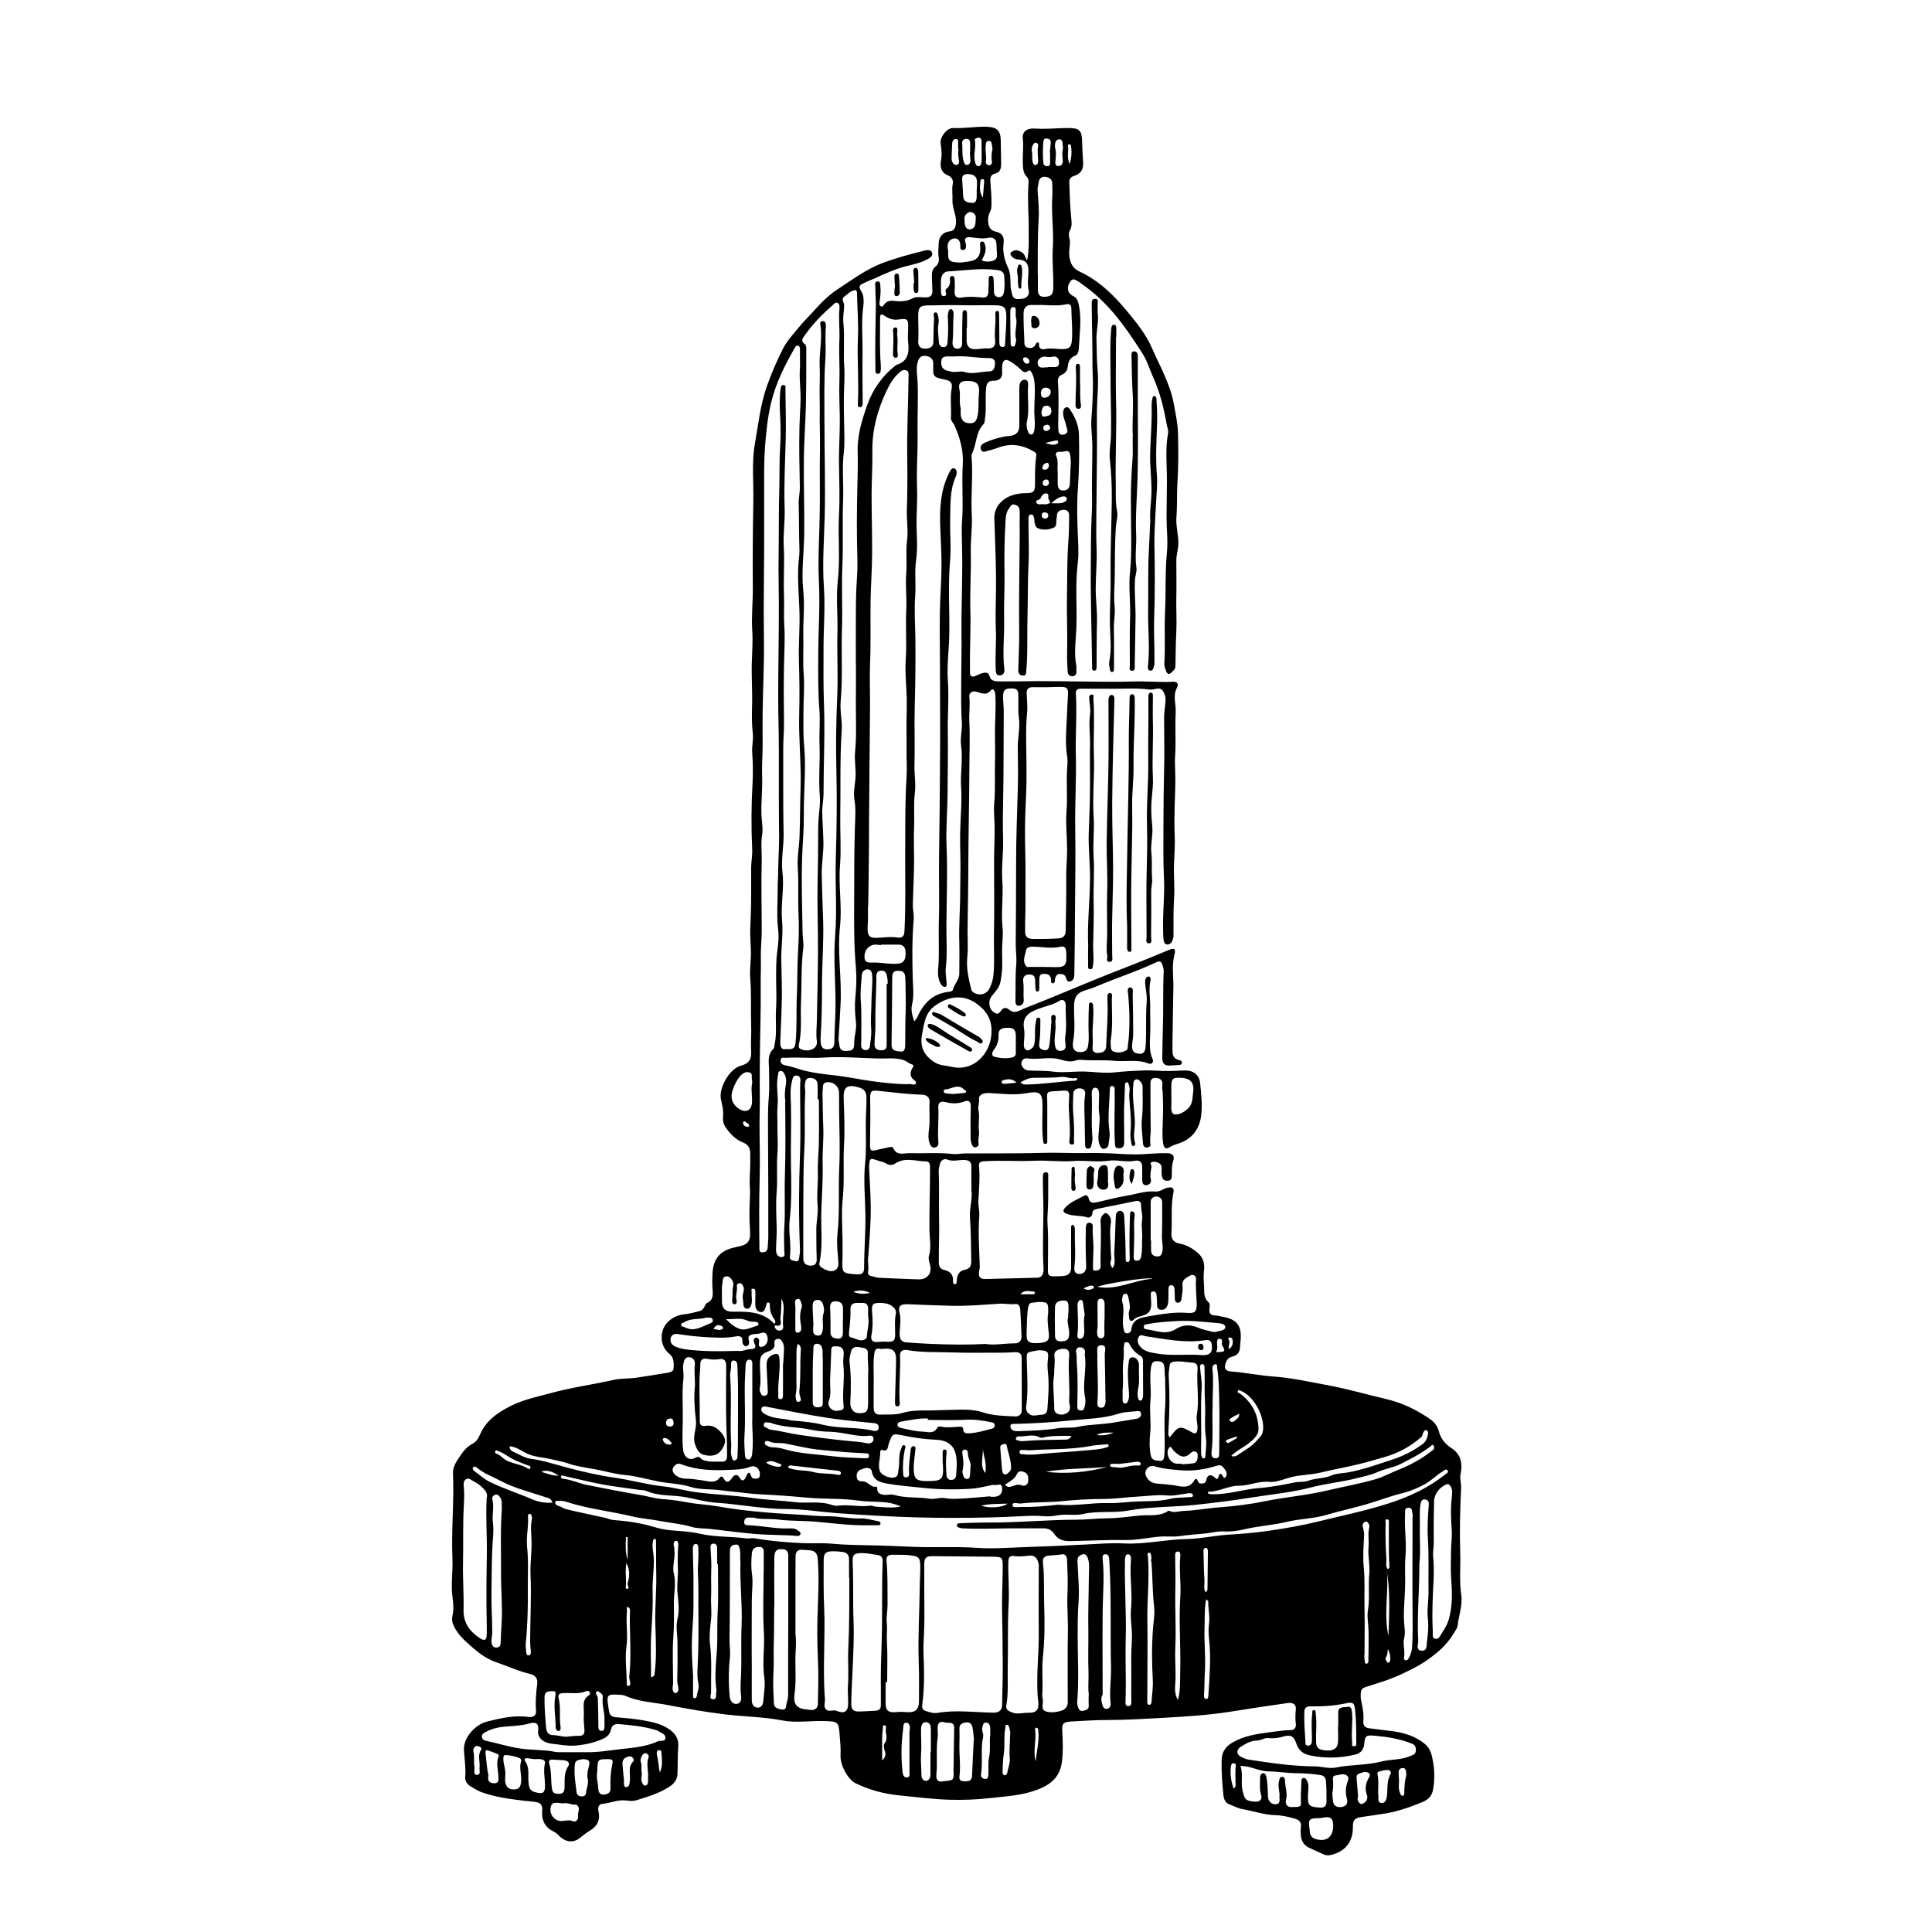 <?xml version="1.0" encoding="UTF-8"?><svg id="Laag_1" xmlns="http://www.w3.org/2000/svg" viewBox="0 0 150 150"><path d="m79.77,20.09c.14-.81.09-1.51.1-2.19.01-1.2-.11-2.4-.02-3.6.02-.21.02-.42-.13-.57-.31-.32-.29-.72-.31-1.12-.02-.62.07-1.23,0-1.85-.06-.52.29-.83.96-.78.88.07,1.75-.05,2.63-.04.78.01.99.18,1.01.97.02.55.04,1.11.08,1.66.04.56-.15.91-.7,1.09-.3.1-.38.24-.37.54.03.91.06,1.81.15,2.71.03.33.08.68-.11.99-.19.33.05.66.01,1-.04.4-.1.82,0,1.25.1.44.34.74.72.92,1.52.7,2.68,1.84,3.73,3.11.74.89,1.47,1.8,1.93,2.87.63,1.44,1.43,2.81,1.7,4.39.13.73.29,1.44.31,2.2.03,1.31.04,2.63-.05,3.93-.05.84,0,1.68-.07,2.52-.06.68.14,1.37.15,2.07,0,.46-.16.89-.16,1.34,0,.95.02,1.91,0,2.86-.02.89.04,1.79,0,2.68-.05.89-.05,1.79-.07,2.68,0,.27-.22.4-.38.55-.13.11-.27.03-.33-.13-.07-.2-.17-.4-.15-.63.08-1.29-.01-2.59.05-3.88.08-1.59,0-3.18.15-4.76.09-.88-.03-1.79-.03-2.68,0-.96.03-1.92.03-2.88,0-1.23-.14-2.46.09-3.68.04-.19-.05-.4-.09-.59-.23-1.3-.53-2.57-1.08-3.78-.28-.62-.47-1.29-.84-1.85-.7-1.09-1.41-2.16-2.26-3.15-.73-.85-1.53-1.59-2.44-2.22-.05-.04-.09-.09-.15-.12-.23-.1-.48-.41-.72-.08-.32.43-.24.93.17,1.12.34.16.42.4.49.76.22,1.12.04,2.22-.01,3.33-.01.24-.09.49-.27.56-.42.16-.55.46-.59.86-.03.29-.18.51-.47.63-.4.17-.29.58-.27.86.05,1.02.01,2.03,0,3.04,0,.17,0,.34.03.51.04.21.2.27.39.23.2-.05.35-.15.28-.39-.07-.28-.15-.56-.24-.84-.06-.18-.1-.36-.07-.55.02-.15.06-.28.21-.33.15-.05.25.06.31.15.4.6.69,1.26.7,1.98.03,1.37.02,2.75-.08,4.12-.09,1.2-.06,2.39-.01,3.59.03.73.09,1.51,0,2.2-.21,1.69-.05,3.38-.11,5.07-.04.98-.2,1.99,0,2.99.02.12-.01.25,0,.37.02.22-.06.38-.29.4-.25.02-.38-.15-.39-.37-.03-.51-.05-1.02-.04-1.53.04-1.46-.04-2.93-.01-4.39.03-1.4,0-2.81.11-4.21.05-.66.05-1.32.06-1.98,0-.23-.13-.44-.39-.44-.24,0-.47.06-.55.34-.02.09,0,.19-.03.28-.06.26.05.64-.22.76-.38.17-.81.22-1.22.06-.19-.07-.22-.25-.27-.41-.03-.1,0-.22-.03-.32-.05-.15-.04-.39-.28-.34-.19.04-.17.23-.17.39,0,1.2.06,2.4,0,3.6-.06,1.2-.04,2.4-.07,3.6-.02.73-.02,1.48-.02,2.22,0,.78-.01,1.57-.08,2.35-.02.18-.01.36-.26.34-.25-.01-.36-.17-.36-.4.02-.99.08-1.97.07-2.96-.03-2.47.02-4.95.04-7.42,0-.65-.01-1.3,0-1.95,0-.29-.11-.47-.4-.54-.28-.07-.32.16-.44.31-.26.35-.25.77-.27,1.15-.08,1.33-.09,2.66-.07,3.99.02,1.16-.06,2.31-.03,3.47.03,1.3-.14,2.6.02,3.9.03.24-.12.44-.38.44-.27,0-.27-.23-.29-.44-.06-1.03.05-2.06.01-3.09-.06-1.41.03-2.81.01-4.21-.02-1.48-.08-2.96-.13-4.45-.03-.84.58-1.66,1.74-1.89.2-.04.4-.07.6-.07.82,0,.82-.12.82-.97,0-.64,0-1.27.09-1.89.03-.2,0-.27-.16-.36-.9-.54-1.83-.69-2.83-.3-.26.1-.53.16-.8.24-.18.05-.38.15-.49-.09-.11-.25.04-.43.25-.53.55-.25,1.12-.43,1.72-.52.11-.02.22-.01.32-.03.49-.09.68-.32.68-.82,0-.95,0-1.89,0-2.84,0-.08,0-.16.01-.23.03-.26.16-.48.42-.47.26,0,.27.29.25.48-.07.92.12,1.86-.09,2.78-.06.24-.02.49.07.73.05.14.12.28.28.26.16-.02.19-.17.22-.32.1-.49,0-.99,0-1.48,0-.82.11-1.63-.01-2.45-.03-.21-.11-.39-.2-.56-.05-.1-.14-.22-.25-.13-.34.26-.49-.02-.69-.2-.24-.2-.48-.4-.75-.55-.36-.2-.53-.08-.59.33-.02.19,0,.37,0,.55.02.41-.23.65-.66.64-.39,0-.54.14-.59.57-.08.82.04,1.65-.1,2.47-.02.11-.02.24-.08.31-.64.64-.54,1.56-.91,2.3-.03.07-.05.15-.04.23.13,1.52-.07,3.04.02,4.57.05.95-.1,1.91-.08,2.86.04,1.53-.08,3.06-.03,4.59.03,1.06-.02,2.13-.03,3.2,0,.52-.01,1.05,0,1.57,0,.27.15.36.4.26.19-.07.37-.18.56-.23.24-.06.48-.09.57.27.08.33.43.37.69.37,1.05.02,2.1-.02,3.15-.02,1.06,0,2.13.02,3.19.03,1.38.01,2.76.05,4.14,0,.54-.02,1.08.01,1.62.02.46,0,.92.04,1.38,0,.42-.04.51.2.37.46-.34.63-.07,1.27-.1,1.9-.06,1.1.03,2.22-.04,3.33-.03.41-.02.83,0,1.24.04.92-.02,1.83-.04,2.75-.02.73-.03,1.47,0,2.21.04.73-.02,1.48-.05,2.22-.04.93.07,1.85,0,2.77-.06.96-.03,1.92-.04,2.89,0,.09-.05.18-.07.27-.05.23-.23.37-.43.36-.21-.02-.26-.25-.28-.44-.03-.38-.03-.77-.03-1.16,0-1.19.13-2.37.07-3.55-.07-1.43-.04-2.87-.04-4.3,0-1.36.02-2.73.05-4.09.04-1.36,0-2.72,0-4.08,0-.35.06-.7.09-1.06.02-.22.05-.43-.02-.65-.18-.52-.31-.62-.85-.49-.3.07-.58-.01-.87-.03-.63-.04-1.27-.02-1.9-.01-.8,0-1.6,0-2.4,0-.2,0-.4-.01-.6,0-.19.02-.31.13-.3.34.1,1.65-.05,3.3,0,4.96.04,1.84-.08,3.68-.05,5.53.04,2.26-.01,4.52-.02,6.78,0,1.53-.03,3.06-.05,4.59,0,.23-.06.44-.3.52-.28.09-.3-.17-.36-.32-.1-.25-.3-.25-.5-.25-.21,0-.27.17-.33.34-.04.14.03.37-.18.38-.19,0-.12-.22-.14-.34-.06-.35-.31-.4-.59-.39-.31,0-.31.25-.32.47,0,.23,0,.47,0,.7,0,.1-.04.2-.15.2-.12,0-.14-.11-.14-.2-.02-.22-.03-.43-.03-.65,0-.34-.15-.48-.49-.47-.36.01-.48.26-.44.54.07.47,0,.93.04,1.39.03.3-.14.47-.36.5-.26.02-.29-.23-.28-.44.02-.91-.02-1.83.06-2.74.05-.56-.05-1.14-.04-1.71.02-2.08.03-4.17.03-6.25,0-1.9.08-3.79.13-5.68.03-1.06.02-2.13,0-3.19-.02-.78.19-1.54.09-2.31-.09-.63-.02-1.26-.05-1.89-.02-.38-.23-.43-.52-.43-.3,0-.6,0-.65.42-.05.47.05.92.04,1.39-.02,2.32,0,4.65-.05,6.97-.02.97-.03,1.94,0,2.91.03,1.09-.14,2.18-.06,3.27.09,1.22-.11,2.43.02,3.65.06.58-.05,1.2-.04,1.8.02.81.05,1.62-.14,2.43-.11.45-.41.72-.66,1.04-.34.44-.2,1.11.29,1.34.17.08.3-.02.4-.16.2-.29.4-.34.69-.1.42.35.83,0,1.18-.13,1.96-.76,3.89-1.59,5.84-2.38,1.76-.71,3.54-1.37,5.28-2.12.52-.22.63-.14.49.4-.2.81-.06,1.62-.07,2.43-.03,1.47-.05,2.93-.07,4.4,0,.19,0,.37,0,.56,0,.35.09.64.5.73.11.02.27.08.23.24-.03.15-.18.14-.31.15-.23.01-.46.03-.69.04-.43.01-.53-.3-.52-.62.01-1.48.08-2.96.07-4.43,0-.76,0-1.51.04-2.26.01-.2-.07-.42-.15-.62-.09-.21-.27-.17-.43-.09-1.54.73-3.17,1.24-4.73,1.91-.26.11-.52.19-.79.27-.63.19-.84.52-.86,1.15-.02.93.11,1.86-.07,2.79-.12.61.14.9.65.85.28-.03.45-.15.5-.45.11-.57.03-1.15.04-1.72,0-.46.01-.93.03-1.39,0-.11-.02-.29.16-.28.16,0,.16.17.17.29.07.74-.06,1.48-.04,2.23,0,.29.03.6,0,.88-.05.38.13.52.41.51.28,0,.63-.11.64-.48.04-1.2.16-2.4.1-3.61,0-.02,0-.03,0-.05,0-.19-.03-.51.17-.52.28,0,.17.32.17.49,0,1.05.09,2.11-.08,3.16-.01.08-.02.16-.01.23.03.24-.05.56.22.67.32.13.67.08.99-.09.11-.06.11-.16.12-.28.18-1.33.15-2.66.04-3.99-.02-.22-.13-.6.12-.61.34-.01.21.38.22.6.03,1.02.04,2.04.04,3.07,0,.33-.11.66-.08,1.01.04.4.3.44.58.46.3.03.42-.19.45-.43.04-.4.05-.8.05-1.2,0-.82-.01-1.63.05-2.45.03-.45-.08-.92-.12-1.38,0-.11-.01-.22.02-.32.04-.11.12-.24.27-.21.12.03.15.16.13.27-.17.72-.01,1.45-.03,2.17-.01.66.03,1.32,0,1.98-.02.68-.1,1.35.19,2,.1.22-.07.43-.32.33-.87-.35-1.77-.12-2.66-.21-.72-.07-1.45-.02-2.17-.05-.28-.01-.57-.07-.83.03-.58.2-1.09-.11-1.64-.17-.71-.07-1.42.11-2.13,0-.25-.04-.45.18-.44.39,0,.29.26.53.54.55.64.04,1.29,0,1.94.09.87.11,1.74-.05,2.62,0,.73.04,1.49.14,2.21.05.71-.08,1.42-.11,2.12-.14.7-.03,1.41.06,2.11.04.4,0,.8-.04,1.2-.04.63,0,1.08.36,1.14,1,.08.82.18,1.64.08,2.48-.13,1.12-.77,1.91-1.88,2.23-.19.06-.39.13-.55.24-.34.23-.48,0-.52-.25-.11-.7-.03-1.41-.02-2.12.02-.63.01-1.26-.02-1.88-.01-.18-.06-.36-.03-.55.06-.38-.14-.54-.49-.57-.38-.03-.44.21-.43.5,0,1.19,0,2.38.02,3.57,0,.37-.09.73-.02,1.1.03.15-.13.21-.25.23-.21.03-.32-.13-.33-.31-.04-.66-.15-1.33-.08-1.97.09-.8.05-1.59.05-2.39,0-.18-.05-.33-.18-.46-.1-.1-.18-.21-.35-.15-.19.07-.17.22-.19.38-.1.96.08,1.91.12,2.86.02.57-.17,1.13.02,1.7.03.08,0,.21-.12.22-.12.02-.16-.1-.17-.18-.04-.29-.1-.59-.07-.88.11-.97-.07-1.92-.1-2.88,0-.26.09-.52-.02-.78-.04-.1-.03-.24-.18-.22-.13.02-.13.15-.13.26-.02.39-.02.77-.04,1.16-.07,1.08,0,2.15-.02,3.22,0,.29-.08.48-.42.48-.33,0-.28-.24-.3-.46-.08-1.31.01-2.63-.02-3.94,0-.08,0-.16,0-.23-.01-.13-.08-.21-.21-.2-.14,0-.16.12-.16.23-.03,1.11-.19,2.21-.03,3.32.05.32-.04.67-.08,1.01-.02.17-.14.27-.31.31-.2.04-.28-.1-.35-.24-.2-.43-.1-.89-.07-1.33.02-.37.08-.75.02-1.11-.09-.52,0-1.03-.02-1.55,0-.24-.06-.5-.28-.51-.25-.01-.3.26-.29.49.06,1.12-.06,2.25.06,3.38.02.21-.05.43-.09.64-.02.14-.11.22-.26.22-.16,0-.21-.12-.22-.25-.01-.51-.03-1.02-.03-1.53,0-.82-.09-1.64.03-2.45.04-.29-.15-.44-.41-.45-.28-.01-.5.11-.51.42-.02.52-.05,1.05,0,1.58.05.66.09,1.32.05,1.98,0,.15.09.41-.18.38-.23-.02-.18-.26-.16-.42.1-1.05-.12-2.09-.04-3.14.05-.62-.02-.66-.65-.61-1.28.09-1.03-.07-1.04,1.12,0,.9,0,1.79,0,2.69,0,.12.03.29-.13.31-.2.02-.18-.17-.2-.3-.1-.87-.04-1.73-.04-2.6,0-1.1-.2-1.22-1.3-1.03-.84.15-1.7.05-2.55,0-.23-.02-.46-.04-.7.02-.24.06-.42.23-.38.46.04.27-.1.54-.05.77.13.57-.03,1.14.05,1.7.04.32-.1.64-.03.96.03.13-.07.24-.2.28-.17.05-.26-.06-.32-.2-.16-.37-.09-.76-.1-1.15-.02-.6,0-1.21.01-1.82,0-.35-.15-.52-.48-.39-.49.2-.99.18-1.46.06-.46-.12-.6.08-.58.44.05.87-.07,1.73,0,2.59.02.23.02.42-.23.48-.28.07-.39-.14-.46-.36-.11-.34-.08-.72-.03-1.05.09-.71,0-1.42.04-2.13.02-.33-.23-.54-.57-.55-1.11-.03-2.21-.17-3.32-.29-.68-.08-.73.01-.72.68.02,1.11.01,2.23-.01,3.34-.01.66.02.69.66.53.26-.06.51-.12.77-.17.14-.03.31-.08.38.07.27.61.83.37,1.25.38,1.14.03,2.29-.06,3.43.07.29.03.59-.05.88-.05,1.38,0,2.76,0,4.14-.01,1.19,0,2.38-.07,3.57-.03,1.16.04,2.31-.02,3.47.03.83.04,1.66.11,2.49.08.66-.03,1.32-.1,1.99-.09.45,0,.64.19.51.59-.12.37-.11.73-.11,1.09,0,.21,0,.42-.27.46-.28.04-.46-.09-.5-.36-.03-.2-.03-.4-.02-.6,0-.15-.02-.27-.15-.37-.18-.13-.39-.17-.58-.13-.25.05-.04.26-.06.39-.05.31-.13.62-.05.96.06.22-.1.44-.35.46-.27.02-.32-.21-.32-.42,0-.33,0-.65,0-.98.01-.39-.21-.57-.55-.5-.7.14-1.39-.1-2.08,0-.9.13-1.8-.05-2.71.02-1.01.08-2.04-.07-3.05-.02-1.3.06-2.59-.05-3.89.04-.23.02-.42.04-.39.38.08.89,0,1.79-.05,2.68-.02.41.1.79.07,1.2-.1,1.32,0,2.63.04,3.95,0,.11-.03.21-.05.32-.07.47.06.62.54.61,1.32-.03,2.63-.07,3.95-.1.46-.01.52-.4.51-.7-.09-1.49-.02-2.97-.01-4.46,0-.84-.05-1.67-.04-2.51,0-.22-.05-.51.23-.52.25,0,.18.29.18.46,0,.96.02,1.91-.05,2.87-.04.55.04,1.1.04,1.66,0,.8,0,1.6-.01,2.4-.02.66.02.71.67.69.19,0,.37-.01.56-.03.42-.05.57-.27.57-.69-.01-1.04,0-2.08,0-3.11,0-.08.03-.15.13-.18.17.12.17.33.16.5-.02.91.08,1.82-.03,2.73-.03.28-.02.61.38.6.38,0,.55-.28.53-.63-.04-.91-.05-1.82-.03-2.74,0-.11,0-.22.01-.33.02-.15.08-.28.25-.28.2,0,.29.14.28.3-.04.65.09,1.3.05,1.95-.02.39-.03.77-.03,1.16,0,.16-.03.34.21.31.2-.02.38-.06.38-.36-.03-1.13.07-2.26,0-3.38-.02-.29.06-.52.29-.69.11-.08.2-.02.29.06.21.2.26.43.21.72-.11.71,0,1.42,0,2.13,0,.26.08.51,0,.78-.06.17-.03.37.15.54.27-.4.09-.84.12-1.24.07-.92.07-1.85.12-2.77,0-.2.08-.43.33-.43.22,0,.31.21.32.39.04.65.07,1.29.09,1.94.02.48.02.96.03,1.44,0,.09.02.2.14.2.15,0,.17-.12.17-.23,0-.4-.02-.81-.02-1.21,0-.74.02-1.48.04-2.22,0-.13.02-.29.17-.27.19.02.21.22.19.37-.07.51-.03,1.02-.03,1.53,0,.51-.03,1.02-.04,1.53,0,.16-.04.38.21.4.22.02.33-.12.37-.33.1-.5.05-1.01.08-1.52.02-.42-.08-.85-.01-1.28.07-.42-.09-.83-.08-1.25,0-.21-.21-.29-.42-.25-1,.2-2,.41-3,.61-.2.04-.35.1-.36.34-.02.22-.2.38-.38.32-.53-.18-1.11-.07-1.63-.29-.23-.1-.31-.21-.15-.41.41-.5,1.01-.7,1.55-1,.17-.09.3.08.33.24.08.35.33.34.58.29.8-.17,1.58-.39,2.38-.52.74-.12,1.46-.39,2.21-.32.36.03.6-.22.92-.29.36-.08.57-.02.48.39-.21,1.04-.08,2.09-.15,3.13-.03.44.16.71.59.8.55.1,1,.35,1.43.71.49.41.58.89.5,1.49-.05.41,0,.83.02,1.25,0,.4-.01.81.34,1.12.14.12.09.34.07.53-.03.29.07.48.41.49.2,0,.4.06.6.1,1.12.19,1.51.69,1.41,1.83-.01.15-.04.31-.04.46.01.44-.2.71-.61.81-.24.06-.38.18-.47.4-.2.46-.11.71.38.75,1.1.08,2.17.31,3.27.39,1.43.1,2.84.42,4.25.68,1.55.29,3.06.73,4.6,1.09,1.21.29,2.33.84,3.36,1.56.32.22.55.55.64.89.15.58.47,1,.95,1.31.82.53.91,1.23.74,2.11-.06.34.07.65.05,1-.08,1.66-.12,3.32-.07,4.98.04,1.11-.08,2.23.08,3.33.12.82-.19,1.59-.28,2.38-.02.21-.19.42-.31.62-.55.94-1.36,1.6-2.25,2.2-.57.38-1.19.67-1.8.96-.87.42-1.82.69-2.75.99-.25.08-.37.16-.4.41-.02.22-.03.43.02.65.11.51.22,1.03.17,1.57-.03.33.1.54.45.58.53.07,1.07.14,1.6.2,1.01.11,1.97.38,2.76,1.05.45.38.53.94.62,1.46.11.67.1,1.35-.01,2.03-.09.52-.37.8-.85,1-.94.38-1.88.72-2.88.88-.63.1-1.26.19-1.88.28-.48.07-.63.25-.62.74.02,1.17-.59,1.94-1.72,2.2-.21.05-.39.03-.58-.06-.38-.18-.77-.34-1.14-.52-.38-.19-.56-.52-.6-.93-.02-.21-.03-.44,0-.65.08-.42-.2-.59-.5-.67-.47-.13-.96-.25-1.44-.26-.89-.02-1.73-.32-2.59-.47-.36-.06-.69-.25-1.04-.38-.31-.11-.42-.43-.45-.76-.09-.91-.16-1.82-.13-2.73.02-.61.36-1.02.84-1.3.88-.52,1.88-.67,2.88-.8.56-.07,1.11-.16,1.68-.17.26,0,.39-.23.36-.46-.05-.39-.04-.77,0-1.16.03-.35-.22-.54-.62-.48-1.5.21-3,.44-4.5.68-1.71.27-3.44.37-5.16.47-1.45.08-2.91.17-4.36.17-.91,0-1.82.06-2.73.11-.74.04-.8.15-.76.87.04.77.07,1.54-.04,2.32-.16,1.15-.89,1.72-1.87,2.1-1.18.46-2.43.52-3.67.66-1.06.12-2.12.16-3.18.13-1.31-.04-2.62-.21-3.92-.34-1.19-.12-2.3-.42-3.37-.94-.64-.31-1.21-1.46-1.17-2.18.03-.52-.03-1.05-.07-1.58-.07-1.02-.14-1.04-1.22-1.07-1.08-.03-2.18.16-3.24-.05-1.48-.28-2.98-.29-4.47-.47-1.44-.18-2.87-.42-4.29-.7-1.14-.23-2.33-.25-3.42-.74-.19-.08-.42-.08-.64-.09-.72-.04-.81.06-.7.79.02.15.05.31.07.46.04.3.18.47.51.5.71.06,1.42.12,2.12.24.68.12,1.37.26,1.96.64.51.32.85.75.79,1.43-.06.7-.03,1.41-.06,2.12-.02.46-.31.77-.66.99-.78.5-1.66.76-2.53,1.03-.26.08-.54.05-.78.02-.65-.09-1.24.21-1.86.26-.25.02-.38.25-.31.53.16.66-.04,1.17-.63,1.53-.29.18-.56.38-.83.6-.48.39-1.08.31-1.54-.13-.14-.14-.29-.29-.47-.38-.72-.34-.96-.92-.89-1.67.03-.31-.1-.53-.39-.6-.33-.07-.67-.08-1.01-.12-1.13-.14-2.27-.28-3.35-.68-.28-.11-.57-.29-.83-.45-.24-.15-.42-.4-.4-.7.06-.72-.06-1.42-.1-2.13-.04-.9.83-1.95,1.8-2.19,1.05-.26,2.11-.51,3.21-.36.36.05.62-.1.59-.47-.06-.7,0-1.39.09-2.08.06-.46-.17-.69-.54-.78-.92-.22-1.78-.62-2.68-.93-.65-.23-1.19-.6-1.71-1.05-.5-.44-1.01-.85-1.37-1.43-.21-.35-.38-.66-.28-1.12.1-.44.08-.93.01-1.38-.15-1.01.03-2.01-.01-3.01-.1-2.23.14-4.46.04-6.69-.02-.48.28-.91.54-1.3.25-.38.55-.75.98-.97.26-.13.45-.4.56-.67.46-1.11,1.37-1.74,2.38-2.25,1.01-.52,2.12-.73,3.21-1.03,1.57-.43,3.19-.64,4.77-1,.56-.13,1.16-.09,1.74-.17.87-.12,1.73-.27,2.59-.41.17-.03.35-.12.36-.32.02-.42.04-.84-.34-1.14-.82-.66-.78-1.99.08-2.63.33-.25.69-.39,1.11-.43.39-.04.78-.15,1.17-.25.17-.04.29-.18.37-.33.06-.11.11-.26.21-.3.52-.25.45-.69.42-1.14-.03-.39-.02-.78,0-1.16.06-1.16.61-1.78,1.75-2.02.09-.02.18-.04.27-.06.79-.16.95-.47.89-1.28-.07-.88-.04-1.78,0-2.66.02-.44-.04-.87-.02-1.32.03-.64.05-1.29.04-1.94,0-.4-.11-.69-.54-.87-.58-.23-1.03-.67-1.38-1.2-.17-.26-.22-.55-.19-.85.04-.44-.06-.86-.16-1.28-.21-.89.66-2.41,1.54-2.64.59-.15.84-.47.8-1.07-.04-.72.03-1.45,0-2.17-.04-1.18.03-2.36-.07-3.53-.06-.75.08-1.48.05-2.22-.02-.54-.07-1.08-.05-1.62.04-.89.07-1.78.07-2.67,0-.66,0-1.33,0-1.99-.01-.53.11-1.04.08-1.57-.08-1.7-.07-3.4.03-5.1.04-.8.03-1.6-.03-2.4-.03-.48.1-.95.05-1.44-.08-.68-.08-1.38-.06-2.06.04-1.14-.05-2.28-.02-3.41.02-.82.09-1.63.04-2.45-.08-1.14.05-2.29.04-3.43-.02-2.24,0-4.48.04-6.71.03-1.48-.14-2.98.12-4.45.27-1.51.42-3.04.95-4.52.35-.98.76-1.93,1.22-2.84.33-.65.86-1.21,1.33-1.78.38-.46.82-.88,1.22-1.33.53-.6,1.11-1.14,1.79-1.58,1.1-.72,2.16-1.51,3.4-1.98,1.07-.4,2.18-.7,3.29-.97.2-.05.49-.08.56.18.07.27-.19.4-.39.51-.54.29-1.14.4-1.72.55-.81.22-1.56.56-2.32.91-.27.12-.55.22-.81.35-.28.14-.57.2-.25.68.22.33.19.88.13,1.31-.14,1.13-.03,2.26-.04,3.39-.02,1.32,0,2.63.01,3.95,0,.16-.02.35-.23.33-.21-.01-.14-.21-.14-.34.08-1.68-.07-3.37,0-5.05.05-1.14-.05-2.29-.07-3.43,0-.29-.1-.31-.34-.22-.25.1-.43.3-.64.45-.28.2-.02.45-.02.68,0,.45-.11.88-.06,1.34.11,1.15-.01,2.3.07,3.45.05.75-.02,1.54-.03,2.3-.02,1.07.03,2.14.04,3.2,0,.36,0,.72-.04,1.07-.16,1.26-.01,2.53-.06,3.79-.07,1.72.02,3.44-.06,5.15-.07,1.63.03,3.26-.03,4.88-.06,1.86.07,3.72-.1,5.57-.07.77.14,1.54.08,2.32-.15,2.19-.07,4.39-.11,6.59-.02,1.28.08,2.56-.02,3.83-.13,1.58.17,3.17,0,4.73-.22,2.03.15,4.05.04,6.08-.05.86-.09,1.73-.15,2.59-.01.19.04.37.06.55.05.52.41.47.75.44.37-.03.4-.27.4-.6,0-.54.2-1.05.14-1.61-.08-.64-.11-1.29-.05-1.93.08-.79.11-1.58.04-2.36-.16-1.79-.14-3.59-.13-5.38,0-1.86,0-3.71.06-5.57.02-.66.08-1.34-.04-2.03-.09-.5.02-1.05.07-1.56.08-.73-.09-1.44-.02-2.17.12-1.24.06-2.5.06-3.75,0-1.1.02-2.2,0-3.3-.01-1.02,0-2.04,0-3.05,0-.86,0-1.75.04-2.62.04-.72.1-1.46.08-2.2-.06-1.92-.05-3.83,0-5.75.03-.89.04-1.79.02-2.68-.03-1.27.35-2.47.76-3.62.42-1.18,1.17-2.24,2.2-3.04.01,0,.02-.03.04-.03.92-.27,1.01-.96.92-1.77-.04-.35-.01-.71,0-1.07.02-.68-.03-.79-.69-.69-.47.08-.82-.06-1.17-.3-.28-.19-.32-.03-.32.2,0,1.23-.04,2.47.06,3.7,0,.08,0,.16,0,.23-.02.16,0,.39-.23.39-.25,0-.18-.24-.19-.4-.04-1.6,0-3.19.03-4.79.01-.53-.04-1.05-.04-1.58,0-.15-.08-.39.18-.4.23-.01.19.2.21.35.05.4,0,.8-.05,1.2-.02.14-.06.3.09.38.16.08.21-.09.28-.17.19-.22.43-.29.71-.25.51.06.99.06,1.48-.2.25-.14.62-.08.94-.07.45.01.62-.15.59-.59-.02-.37-.03-.74-.04-1.11,0-.27.05-.51.29-.7.23-.18.29-.47.24-.72-.07-.36,0-.71,0-1.07,0-.5.32-.87.82-.93.4-.05.49-.29.52-.64.06-.63-.31-1.2-.27-1.83.02-.4-.06-.8.02-1.2.07-.32-.08-.56-.37-.68-.55-.22-.63-.71-.54-1.16.09-.46.03-.89-.03-1.33-.06-.49.49-1.21.98-1.19.85.04,1.7-.12,2.55-.1.83.02,1.13.27,1.14,1.09,0,.6.03,1.2.03,1.8,0,.34-.07.66-.48.75-.41.09-.37.44-.35.71.05.54.08,1.08.08,1.62,0,.21,0,.39-.09.58-.13.25-.2.53-.17.81.03.37.13.67.58.78.52.12.68.4.62.92-.09.67.07,1.3.35,1.9.2.43.18.88.19,1.32,0,.28.07.51.13.76.12.45.52.34.81.31.32-.03.55-.32.47-.63-.12-.52-.03-1.02-.02-1.53.01-.55-.21-.85-.76-.88-.3-.02-.5-.13-.63-.39-.05-.12.04-.17.11-.22.25-.19.49-.1.74.03.2.11.27.31.4.62Zm-8.76,59.19c.09-.14.17-.22.21-.31.49-1.09,1.22-1.85,2.48-1.97.1,0,.26-.07.28-.14.09-.45.5-.78.5-1.27,0-.8.02-1.6,0-2.39-.05-1.36.08-2.71.07-4.06,0-.72.03-1.45.02-2.17-.02-1-.05-2.01,0-3.01.04-.94.11-1.89.05-2.81-.07-1.1.15-2.18,0-3.27-.09-.6.1-1.2.06-1.8-.08-1.11-.05-2.23-.05-3.34,0-1.16.04-2.32.02-3.48-.02-2.16.09-4.32.05-6.48-.01-.8-.06-1.61,0-2.41.1-1.42-.04-2.85.05-4.27.07-1.06-.2-2.08-.64-3.06-.09-.21-.3-.35-.28-.62.05-.76-.08-1.52.06-2.27.07-.42-.1-.59-.49-.67-.97-.2-.97-.21-.94-1.21,0-.02,0-.03,0-.05,0-.36-.25-.54-.55-.58-.3-.05-.53.04-.65.43-.16.53-.04,1.05-.02,1.56.06,1.33-.02,2.65,0,3.97.01.81-.01,1.63-.04,2.44-.02.6-.02,1.24,0,1.87.04.95-.05,1.91-.04,2.87.02.89.09,1.8-.03,2.68-.14.97,0,1.93-.08,2.9-.07,1.03,0,2.08.02,3.13.02,1.77,0,3.54-.05,5.32-.04,1.54.02,3.09-.02,4.63-.02.71.12,1.41.03,2.12-.11.88-.02,1.76-.06,2.64-.04.83,0,1.67,0,2.51,0,1.16-.07,2.33-.1,3.5-.01.39.1.76.07,1.15-.13,1.57-.12,3.14-.07,4.72.02.64.1,1.28-.06,1.92-.1.42.02.85.18,1.31Zm-8.9-50.87c0-.41,0-.86,0-1.31,0-.11-.02-.22-.15-.26-.14-.04-.19.06-.25.16-.76,1.33-1.45,2.69-1.82,4.18-.29,1.17-.41,2.38-.5,3.58-.08,1.08-.06,2.19-.06,3.28,0,1.25,0,2.49,0,3.74,0,2.6-.06,5.19-.02,7.79.03,1.88-.07,3.77-.1,5.65-.01.87,0,1.75,0,2.62,0,.8-.07,1.61-.04,2.41.04,1.02-.09,2.03-.05,3.05.02.49.13,1,.06,1.46-.12.69-.03,1.36-.04,2.04-.05,1.82,0,3.65,0,5.47,0,.72-.09,1.45-.07,2.16.02.74-.02,1.48-.01,2.21.02,1.91-.05,3.82-.07,5.73-.01,1.07,0,2.15,0,3.22,0,.57-.02,1.15-.02,1.72,0,1.38.05,2.75.01,4.13-.05,1.81-.04,3.62-.02,5.42,0,.17-.03.38.23.37.21,0,.38-.07.41-.35.03-.37.06-.74.05-1.11,0-1.04,0-2.07,0-3.11,0-1.5-.02-3.01-.02-4.51,0-.99-.03-1.99.06-2.97.06-.7.02-1.39.02-2.08,0-.6-.18-1.21.36-1.69.05-.05.04-.17.06-.26.21-.92.06-1.85.12-2.78.05-.72.02-1.45.01-2.18,0-.78-.02-1.58.09-2.36.08-.53.13-1.09.07-1.61-.14-1.13-.03-2.25-.04-3.38,0-.41.04-.83.04-1.24,0-.9.08-1.79.07-2.68-.01-.97-.02-1.95-.02-2.93-.01-1.3.01-2.59,0-3.89,0-1.41-.06-2.82-.05-4.23,0-2.34.06-4.68.05-7.01,0-1.19-.04-2.38-.02-3.57.03-1.87,0-3.74.06-5.62.02-.93,0-1.85.05-2.78.05-.79.06-1.6.02-2.4-.05-.76-.07-1.52.02-2.27.02-.14.04-.35.25-.33.19.03.13.21.13.35.01,1.31.06,2.63.02,3.94-.05,1.78-.14,3.56-.08,5.34.03.96-.12,1.92-.07,2.87.07,1.27-.03,2.54.02,3.8.03.79-.03,1.58.02,2.37.07,1.02,0,2.04-.02,3.05-.03,1.53-.02,3.06,0,4.59,0,.63-.06,1.26-.06,1.88,0,.95,0,1.91,0,2.86,0,1.25,0,2.5.03,3.75.02,1.02-.21,2.03-.09,3.05.15,1.25-.15,2.49-.03,3.74.1,1.04-.09,2.09-.06,3.14.02.61.02,1.23.04,1.84.03,1.48-.07,2.96-.12,4.44-.01.3.05.6.38.56.28-.04.74.14.8-.45.13-1.25.05-2.5.11-3.75.05-1.06.02-2.13.08-3.19.06-1,.1-2.03.05-3.01-.06-1.22.02-2.43-.06-3.64-.06-.86.12-1.73.14-2.58.04-1.26.04-2.53.08-3.8.05-1.87-.16-3.73-.11-5.59.04-1.37.02-2.75-.02-4.12-.04-1.29.08-2.59.04-3.88-.04-1.22-.16-2.44-.08-3.66.02-.35.09-.7.08-1.06-.04-1.23-.03-2.47-.06-3.7,0-.39.09-.76.09-1.16-.03-1.58-.07-3.16-.03-4.73.02-.61.05-1.23.08-1.84.05-.95-.13-1.89-.03-2.87Zm1.6,52.13c0,.17,0,.25,0,.33.03.31.09.59.49.6.42.01.58-.16.58-.58.01-.99.09-1.98.09-2.97,0-1.76-.17-3.52-.03-5.27.16-2.01-.01-4.02.05-6.02.07-2.21.1-4.43.05-6.64-.05-1.95-.03-3.9.06-5.85.08-1.69-.03-3.38.02-5.07.03-1.34-.12-2.67.03-4.02.19-1.7,0-3.42.09-5.13.07-1.27.02-2.56,0-3.84-.02-1.25.08-2.51.06-3.76-.01-.9-.06-1.8-.03-2.69.04-1.08-.05-2.15,0-3.23.04-.79-.07-1.59,0-2.39.02-.17.03-.38-.11-.48-.18-.12-.32.08-.43.18-.78.68-1.5,1.41-2.1,2.26-.19.27-.42.48-.03.76.07.05.1.2.1.3,0,1.45,0,2.91-.03,4.36-.03,1.39-.14,2.78-.16,4.17-.02,1.94.05,3.87.03,5.81-.01,1.51-.24,3.02-.07,4.54.12,1.16-.03,2.31,0,3.46.03.99-.05,1.99.03,2.97.07.99-.02,1.97-.02,2.95,0,.85-.03,1.7.05,2.54.17,1.82-.04,3.64-.02,5.46.01,1.06-.09,2.13-.13,3.19-.07,1.96,0,3.92.03,5.89,0,.43.11.87.05,1.3-.17,1.38-.11,2.77-.17,4.16-.05,1,.07,2-.11,3-.04.19-.15.5.05.6.26.13.6.17.9.05.29-.12.44-.36.39-.67-.08-.51-.01-1.02,0-1.53.04-1.86.08-3.72.09-5.58,0-1.35-.04-2.69-.04-4.04,0-1.42.05-2.85.05-4.27,0-.79-.01-1.57.08-2.35.05-.41.08-.84.05-1.23-.11-1.33.03-2.66-.02-3.99-.04-.89.06-1.8-.01-2.69-.11-1.41-.1-2.81-.09-4.22,0-1.93.15-3.86.05-5.8-.07-1.4,0-2.81.04-4.22.04-1.36.04-2.71.03-4.07-.01-1.22.04-2.44,0-3.66-.02-.73.01-1.49-.01-2.21-.03-.84.04-1.69,0-2.53-.05-1.02.21-2.06.07-3.1-.02-.14-.1-.4.18-.39.2,0,.24.21.23.39-.07.87.02,1.74-.04,2.61-.11,1.59-.07,3.19-.07,4.78,0,2.46.08,4.92.02,7.38-.05,1.84-.19,3.69-.06,5.53.11,1.63-.04,3.25-.03,4.88,0,1.35-.02,2.71.03,4.07.09,2.35-.03,4.69-.03,7.04,0,.5-.11.98-.1,1.46.01.76.07,1.51.09,2.27.02.85-.14,1.68-.13,2.53.02,1.21.07,2.41.11,3.62.05,1.67-.09,3.34-.09,5.01,0,1.39-.02,2.78-.11,4.08Zm3.68-10.12c0,.38,0,.63,0,.88,0,.25-.02.5-.03.74-.02.63.17.81.8.77.51-.03,1.02-.1,1.53-.02.33.05.51-.09.53-.46.11-2,.05-3.99.06-5.99.01-1.65-.01-3.31.05-4.96.03-.66.09-1.34.07-1.99-.03-.86,0-1.73-.02-2.59-.01-.85.03-1.7.02-2.55-.02-1-.15-2.01-.08-3.01.09-1.29-.02-2.57.04-3.85.05-.96-.07-1.93,0-2.87.07-.84-.05-1.67.06-2.52.11-.78-.04-1.59-.01-2.39.04-1.32.05-2.64.03-3.96-.04-2.15.08-4.3.1-6.45,0-.17.03-.36-.17-.44-.22-.09-.39.02-.54.16-.46.39-.76.92-1,1.43-.71,1.49-1.13,3.06-1.1,4.74.02,1.11-.06,2.22-.06,3.33,0,1.51.05,3.02.04,4.53,0,1.23-.1,2.47-.12,3.7-.02,1.64.03,3.29-.04,4.93-.04.99,0,1.98,0,2.98-.01,1.81-.03,3.62-.05,5.43-.01.89,0,1.79-.02,2.68-.02,1.17,0,2.34-.02,3.51-.02,1.47-.02,2.93-.06,4.26Zm-8.8,47.41c-.23,0-.37,0-.51,0-.22,0-.29.15-.3.34-.01.23.15.24.31.25.94.03,1.87.23,2.82.25.35.01.75-.09,1.08.18.08.07.19.12.16.25-.04.13-.16.15-.26.15-.17,0-.34-.04-.51-.04-.91-.04-1.81-.04-2.72-.11-1.16-.1-2.32-.26-3.48-.39-.5-.06-1.03-.02-1.51-.17-.77-.23-1.57-.29-2.35-.44-.71-.14-1.47-.19-2.16-.35-1.56-.38-3.16-.56-4.7-1-.35-.1-.7-.26-1.08-.22-.1.01-.24-.06-.27.1-.02.12.06.23.16.25.26.07.47.24.72.3.99.24,1.99.44,2.98.66.21.05.41.15.63.17,1.05.08,2.09.22,3.1.52.44.13.9.24,1.36.28.77.07,1.53.09,2.29.27,1.18.27,2.41.2,3.6.36.22.03.46-.05.68,0,1.23.21,2.48.32,3.73.37.74.03,1.48-.03,2.21.04,1.05.1,2.1.11,3.14.13,1.11.02,2.23.08,3.33.12,1.57.06,3.14-.04,4.72.07,1.23.09,2.47,0,3.7-.05,1.64-.05,3.27-.12,4.91-.21.96-.05,1.93-.13,2.87-.08,1.67.09,3.28-.32,4.93-.34,1.08-.02,2.15-.28,3.22-.34,1.04-.06,2.08-.15,3.11-.3,1.3-.19,2.59-.41,3.87-.73,1.81-.44,3.64-.82,5.42-1.39,1.59-.51,3.08-1.19,4.39-2.24.11-.09.34-.17.2-.34-.12-.15-.27.04-.4.11-.46.27-.84.68-1.3.94-.54.3-1.13.56-1.74.71-1.11.28-2.17.7-3.28,1-.89.24-1.8.45-2.69.71-.98.29-2.03.29-3.03.53-1.07.26-2.18.32-3.26.57-.53.13-1.11.21-1.69.18-.44-.03-.88.1-1.33.15-.68.07-1.37.11-2.04.21-.53.08-1.05,0-1.57.04-.92.08-1.84.29-2.75.27-1.42-.03-2.83.06-4.24.08-.55,0-.93-.13-1.22-.57-.19-.28-.46-.42-.79-.42-.8,0-1.6,0-2.41,0-1.3,0-2.6.07-3.9,0-.11,0-.21-.04-.32-.07-.07-.03-.13-.08-.13-.17,0-.1.08-.14.15-.15.12-.02.25-.01.37-.02.94-.04,1.88-.04,2.83-.05,1.97-.03,3.93-.21,5.91-.21.81,0,1.62-.11,2.44-.11.85,0,1.71-.15,2.56-.22.71-.06,1.48.1,2.14-.35.03-.02.09,0,.13,0,.33.17.67.02,1,0,.95-.02,1.88-.21,2.83-.28,1.18-.09,2.37-.23,3.52-.47,1.63-.33,3.29-.46,4.92-.85,1.23-.29,2.47-.51,3.69-.86.63-.18,1.21-.51,1.82-.75.59-.24,1.15-.51,1.69-.84.32-.2.63-.43.94-.66.13-.09.15-.25.07-.37-.08-.12-.16,0-.22.05-.72.56-1.52.97-2.33,1.38-.58.29-1.21.37-1.78.62-.57.26-1.18.37-1.77.52-1.09.27-2.23.38-3.32.66-1.6.42-3.25.57-4.87.83-1.37.22-2.76.39-4.15.54-1.75.19-3.53.13-5.27.45-1.16.21-2.36,0-3.52.27-.61.14-1.26-.02-1.89.09-.36.06-.74.11-1.1.08-.62-.06-1.24-.03-1.85,0-.76.04-1.52.07-2.27.09-1.93.05-3.86.05-5.79,0-2.06-.06-4.13-.18-6.19-.33-1.32-.1-2.62-.32-3.94-.32-1.83,0-3.62-.37-5.43-.49-.79-.05-1.55-.27-2.33-.42-1.02-.2-2.1-.06-3.09-.49-.15-.07-.33-.06-.5-.08-.96-.14-1.93-.25-2.88-.42-1-.19-1.99-.44-2.99-.66-.1-.02-.24-.11-.27.04-.03.13.12.17.23.18.62.07,1.17.35,1.79.47,1.38.27,2.76.55,4.15.78.58.1,1.14.28,1.72.32.66.04,1.32.14,1.97.26.74.14,1.49.16,2.23.29,1.25.23,2.52.37,3.79.48,1,.09,2,.14,2.99.2.63.04,1.26.11,1.89.1.83,0,1.65.2,2.48.17.45-.02.91.13,1.37.21.1.02.23.07.2.21-.02.11-.14.11-.23.11-.29,0-.59,0-.89,0-1.33.02-2.65-.17-3.97-.28-.95-.08-1.91-.04-2.85-.16-.63-.08-1.27,0-1.8-.12Zm13.17,5.67c0,.91.02,1.82,0,2.74-.01.71-.09,1.41-.06,2.13.06,1.34.08,2.69-.1,4.02-.03.23.06.38.25.44.29.09.59.21.91.16,1.46-.25,2.92-.04,4.39-.02.38,0,.64-.17.65-.56.03-1.15.06-2.3.05-3.45,0-1.3-.03-2.6-.05-3.89-.02-1.08.04-2.16.05-3.25.01-.95.01-.95-.92-.96-1.52-.01-3.04-.03-4.55-.04-.5,0-.62.15-.62.65,0,.68,0,1.36,0,2.04Zm7.83-51.83c0,.2,0,.4,0,.61-.02.44.18.61.61.62.65.01,1.3,0,1.94-.04.41-.02.59-.2.6-.6.02-1.42.06-2.83.04-4.25,0-.68.07-1.36.07-2.03,0-.98-.12-1.96-.05-2.93.09-1.11-.02-2.22.05-3.33.02-.34.06-.68,0-1.02-.15-.92-.08-1.85-.03-2.77.04-.68.05-1.36.1-2.03.03-.48-.12-.58-.61-.57-.7.02-1.39.04-2.09.02-.36,0-.52.13-.51.48.02.51.08,1.02.03,1.52-.06.68-.08,1.36-.07,2.04.01,1.4.06,2.8,0,4.2-.04.91-.08,1.82-.09,2.73-.01,1.22.05,2.45.04,3.67-.02,1.22.02,2.45-.03,3.67Zm-11.76,36.1c0,.32,0,.92,0,1.53,0,.34.14.54.49.53.58-.02,1.17.04,1.75-.13.59-.18,1.22-.2,1.84-.19.68,0,1.35-.04,2.03-.05.79-.02,1.6-.06,2.35.19.82.27,1.66.28,2.5.32.35.02.54-.17.54-.49,0-1.35,0-2.7-.01-4.05,0-.3-.16-.46-.46-.45-.31.01-.62.04-.93.04-1.36,0-2.72.03-4.08-.02-1.14-.04-2.28.02-3.41-.18-.21-.04-.58-.02-.56.42.04,1.14-.09,2.29-.04,3.43,0,.17.11.53-.18.52-.22,0-.17-.34-.17-.56.03-.97.06-1.95.08-2.92.02-.85-.2-1.06-1.06-.99-.03,0-.06.03-.09.02-.49-.16-.52.17-.56.51-.08.74,0,1.49-.03,2.52Zm9.35-40.94c0-.91.06-1.82.04-2.74-.01-.57-.08-1.15-.03-1.72.1-1.05.03-2.1.06-3.15.02-.68.01-1.36,0-2.04-.02-1.11.1-2.21.02-3.32-.02-.21-.17-.46-.32-.28-.39.47-.76.22-1.17.12-.29-.07-.56.08-.52.41.07.65-.04,1.3,0,1.94.06,1.25,0,2.5,0,3.75-.01,2.43-.07,4.86-.08,7.28,0,1.73-.04,3.46-.06,5.19,0,.68.05,1.36-.02,2.03-.09.89.11,1.73.32,2.57.02.07.08.13.14.17.47.32,1.06.17,1.29-.35.14-.31.25-.63.28-.98.1-1.04.02-2.09.04-3.13.04-1.92.01-3.85.01-5.78Zm-9.76,30.73c-.09.27.05.71-.02,1.14-.02.15,0,.3.17.35.23.07.48.14.72.16,1,.05,2,.08,3,.12.69.03,1.09-.45.92-1.12-.06-.23-.15-.48-.09-.68.21-.69.05-1.39.04-2.07-.01-1.62.05-3.23.05-4.85,0-.24-.07-.44-.3-.44-.81,0-1.65-.36-2.43.18-.16.11-.44.13-.63.01-.23-.15-.49-.18-.74-.27-.55-.2-.59-.17-.63.43,0,.06,0,.12,0,.19.04.91.1,1.82.12,2.73.03,1.33-.08,2.66-.19,4.14Zm1.44,33.04s-.07,0-.1,0c0,.54,0,1.08,0,1.63,0,.56.2.75.77.7.29-.03.58-.03.88,0,.68.05.94-.22.94-.88,0-1,.02-2-.02-3-.07-1.96.06-3.92.08-5.88,0-.63.08-1.27.02-1.9-.03-.25-.14-.39-.39-.45-.59-.14-1.2-.1-1.8-.11-.3,0-.44.18-.41.44.1,1.14.07,2.28.08,3.43,0,.48-.11.97-.06,1.41.05.48-.02.95.01,1.42.06,1.06.02,2.13.02,3.19Zm7.73-26.24c.73.09,1.45-.07,2.18-.06.36,0,.55-.2.54-.56-.02-.7-.06-1.39-.1-2.09-.01-.23-.15-.44-.36-.41-.44.06-.86-.05-1.29-.02-1.23.08-2.46.19-3.69.16-1.13-.03-2.26-.07-3.39-.12-.59-.02-.77.15-.63.71.13.55,0,1.08,0,1.61,0,.41.16.61.49.64.65.05,1.3.09,1.95.12,1.44.06,2.87.08,4.31,0Zm4.07,17.2c-.07-.55-.3-.84-.76-.78-.4.05-.79.09-1.2.03-.28-.04-.4.09-.41.41-.03,1.1.08,2.19.02,3.29-.09,1.66-.03,3.33-.07,5-.02.97.06,1.94-.11,2.9-.06.32.17.43.41.53.42.19.86.03,1.29.04.66.02.85-.25.78-.9-.02-.15-.04-.3-.05-.46-.1-1.66.11-3.31.09-4.97-.02-1.69,0-3.38,0-5.08Zm-12.27,9.58c-.02-1.21.02-2.41.06-3.62.07-2.09,0-4.18.08-6.27.01-.29-.07-.49-.43-.53-.38-.04-.75-.14-1.15-.14-.6,0-.78.09-.75.68.07,1.54.01,3.08.07,4.62.05,1.36-.03,2.71-.09,4.06-.03.77-.08,1.54-.09,2.31,0,.49.16.64.63.63.41-.01.83-.04,1.24-.06.28-.01.43-.14.43-.43,0-.42,0-.84,0-1.26Zm-2.98-35.26c0,.6.02,1.21,0,1.81-.04,1.16-.04,1.16,1.08,1.25.02,0,.03,0,.05,0,.34.02.55-.07.55-.49,0-1.39.12-2.77.1-4.16-.02-1.33-.16-2.67-.02-4.01.11-1.05.04-2.1.05-3.15,0-.65.07-1.3.05-1.95-.01-.55-.32-.69-.73-.79-.79-.2-1.06.05-1.04.85.04,1.2.1,2.4.03,3.6-.08,1.45.05,2.9-.11,4.35-.1.89-.02,1.79-.02,2.69Zm.51,26.61c0-.48,0-.96,0-1.44,0-.31-.16-.5-.46-.55-.26-.04-.52-.06-.78-.06-.55,0-.73.14-.73.69,0,1.25-.02,2.5.04,3.75.05,1.06.01,2.12,0,3.19-.02,1.28-.05,2.56.06,3.84.02.26-.12.55.05.77.2.27.53.06.79.13.1.03.2.08.31.1.39.1.61-.08.64-.49.04-.54-.05-1.08,0-1.62.06-.91-.02-1.82.02-2.73.09-1.86.08-3.71.08-5.57Zm15,8.9c.01.19,0,.38.04.55.08.33-.23.82.3.95.35.09.74.05,1.11-.06.34-.1.53-.32.53-.68,0-1.82-.02-3.65.01-5.47.02-1-.08-2-.03-3.01.04-.83,0-1.66-.03-2.5,0-.25-.09-.56-.42-.49-.32.07-.65.06-.97.09-.41.04-.53.21-.48.61.12,1.07.05,2.15.09,3.23.05,1.36.04,2.72-.1,4.08-.09.9,0,1.79-.03,2.69Zm-5.5-38.96c0-.78,0-1.31,0-1.84,0-.35-.13-.51-.53-.53-.45-.02-.9.15-1.37-.04-.21-.09-.49.07-.55.37-.04.2-.1.39-.09.6.06,1.22,0,2.44.03,3.66.03,1.09-.03,2.18-.02,3.28,0,.35.06.59.46.68.41.09.68.37.64.84,0,.12,0,.24.14.25.16.01.14-.13.15-.23.01-.45.16-.8.64-.89.4-.08.5-.32.49-.71-.02-1.09-.02-2.19-.1-3.28-.06-.81.22-1.6.11-2.15Zm-13.66,34.45c.08.56.02,1.11,0,1.66-.03.98.07,1.97-.07,2.95-.12.85.17,1.18,1.02,1.24.08,0,.15.03.23.03.35.03.56-.16.56-.48.02-.88.05-1.76.03-2.63-.04-1.24-.1-2.47-.07-3.71.04-1.63.16-3.26.03-4.9-.03-.44-.22-.65-.65-.68-.19,0-.37-.03-.56-.04-.33-.02-.5.16-.51.47-.01.42,0,.84-.01,1.26,0,1.61,0,3.21,0,4.82Zm-23.97-10.61c.12-.36-.19-.65-.49-.92-.19-.17-.44-.29-.66-.42-.14-.09-.29-.2-.47-.07-.15.11-.19.27-.17.45.06.53.04,1.09.01,1.61-.08,1.45-.03,2.9-.06,4.35-.03,1.24.07,2.49.04,3.73-.02,1.02.5,1.69,1.29,2.2.34.22.5.14.51-.29.02-.69-.02-1.39-.02-2.08-.01-1.41,0-2.83.03-4.24.02-1.4-.1-2.8-.01-4.32Zm16.17-8.61c0-.69-.07-1.21-.01-1.74.03-.31-.15-.53-.45-.55-.3-.02-.38.23-.44.5-.08.39.05.77,0,1.16-.12,1.1-.03,2.19-.05,3.29-.01.75-.06,1.5.03,2.26.06.52.45.86.93.61.19-.1.3-.12.44.04.13.15.32.17.5.21.35.08.7.02,1.05.04.39.03.49-.11.49-.47,0-.83-.03-1.66-.06-2.49-.04-1.5-.01-3-.01-4.51,0-.33-.15-.55-.51-.49-.33.06-.65.04-.97-.02-.39-.07-.54.1-.53.49,0,.37-.06.75-.06,1.12-.02,1.07.03,2.14.02,3.21,0,.31.12.43.45.38.64-.1,1.06.28,1.38.75.26.39.1.78-.14,1.12-.35.5-.89.51-1.38.38-.38-.09-.57-.47-.69-.86-.19-.61.16-1.18.08-1.82-.11-.9-.16-1.85-.08-2.62Zm23.02-27.58c.04-1.05-.54-1.74-1.22-2.2-1.03-.7-2.15-.52-3.16.2-.79.56-.86,1.44-1.02,2.29-.17.96.21,1.62.99,2.11.39.25.85.24,1.28.34,1.88.45,3.16-1.23,3.13-2.75Zm-11.83,6.23c0-.25,0-.49,0-.74,0-.26,0-.53-.01-.79-.02-.43-.42-.79-.89-.76-.5.03-.31.47-.39.74-.01.04,0,.09,0,.14.02.88.02,1.75.06,2.63.04.94-.08,1.88-.05,2.81.03,1.22-.06,2.45-.1,3.66-.05,1.37.14,2.75-.16,4.11,0,.03,0,.06,0,.09.06.22.7.54,1,.49.37-.06.5-.29.48-.67-.04-.74-.15-1.48-.07-2.21.19-1.71.06-3.43.14-5.14.07-1.45.01-2.9-.01-4.35Zm33.4,48.65c-.3-.1-.63.18-.99.18-.48,0-.86.26-1.24.49-.36.23-.32.61.07.79.17.08.34.16.52.19,1.71.26,3.42.52,5.15.53.56,0,1.12.2,1.66.09,1.16-.24,2.35-.16,3.5-.46.75-.19,1.54-.11,2.27-.43.23-.1.44-.13.44-.48,0-.37-.2-.45-.45-.54-.89-.33-1.81-.48-2.76-.56-.64-.06-.74-.01-.8.62-.04.46-.27.75-.72.85-1.14.27-2.29.3-3.44.07-.58-.11-.94-.39-1.12-.95-.17-.55-.45-.69-.99-.53-.33.1-.66.16-1.09.13Zm-23.48-109.52s-.01,0-.02,0c0,.33,0,.65,0,.98,0,.49.23.71.72.69.31-.01.62-.08.92-.06.49.03.62-.27.57-.64-.08-.65.07-1.3.02-1.95,0-.13-.03-.33.16-.32.15,0,.12.19.13.31.01.69.02,1.38.02,2.07,0,.2,0,.41.24.42.25,0,.2-.21.21-.38.04-.65.09-1.3.09-1.95,0-.69-.12-.89-.81-.91-.84-.02-1.67.02-2.51,0-.9-.03-1.79,0-2.68.01-.64,0-.83.1-.84.73-.01.68.05,1.36,0,2.04-.02.28.09.61.55.59.42-.02.63-.15.63-.6,0-.59.02-1.17.05-1.76,0-.16-.12-.44.13-.46.14,0,.19.29.22.47.02.12.02.25,0,.37-.1.48,0,.96.02,1.43.01.22.1.42.34.43.26.02.32-.18.34-.41.05-.62.06-1.24.02-1.85-.01-.19,0-.37.07-.55.03-.08.08-.14.16-.14.09,0,.13.07.17.14.06.12.05.24.04.36-.05.66,0,1.33-.07,1.99-.03.28.03.62.42.58.34-.03.33-.34.32-.62,0-.7.01-1.39.03-2.09,0-.11.01-.29.18-.28.16,0,.16.16.17.29,0,.36,0,.71,0,1.07Zm-29.22,110.6c.6-.02,1.19-.09,1.8-.17,1.16-.17,2.34-.17,3.43-.68.2-.09.56.07.58-.25.03-.33-.35-.38-.56-.55-.04-.04-.11-.05-.17-.07-.94-.28-1.9-.38-2.87-.46-.33-.03-.55.08-.62.41-.07.33-.28.57-.56.7-.72.34-1.49.5-2.27.56-.59.04-1.2-.09-1.79-.15-.66-.07-1.1-.49-1.04-.99.07-.54-.14-.74-.68-.58-.56.16-1.15.19-1.72.23-.58.04-1.13.14-1.65.42-.15.08-.33.17-.32.36.01.19.16.31.34.34,1.13.24,2.22.62,3.39.67.44.02.89.07,1.33.09.29.01.6.12.91.12.83,0,1.66,0,2.49,0Zm65.39-9.57c0,.14,0,.28,0,.42,0,.14-.01.29.17.34.15.04.29-.02.36-.15.24-.4.53-.78.67-1.22.37-1.13.3-2.3.22-3.47-.04-.68,0-1.36,0-2.03.01-.54.09-1.08.05-1.61-.06-.85-.09-1.69.01-2.53.03-.27.07-.56-.09-.81-.08-.12-.14-.23-.33-.16-.52.19-.95.76-.96,1.3-.02,1.05-.04,2.1-.02,3.14,0,.39-.08.76-.05,1.16.06.63.06,1.27.03,1.9-.07,1.24-.12,2.48-.07,3.72Zm-47.66-41.12s-.07,0-.1,0c0-.37.01-.74,0-1.12-.01-.35-.21-.53-.57-.54-.4-.01-.38.31-.42.55-.03.19.05.4.03.6-.09,1.44.01,2.89-.07,4.34-.08,1.36-.07,2.72-.08,4.08-.01,1.49,0,2.97,0,4.46,0,.36.21.51.51.54.33.03.54-.1.53-.5-.03-.78-.03-1.57-.03-2.35,0-.6.16-1.2.1-1.81-.08-.85.04-1.69.02-2.54-.03-.82.07-1.64.08-2.45.02-1.08,0-2.16,0-3.24Zm9.61,28.26c0-.23-.01-.47,0-.7,0-.14-.04-.38.16-.37.19.01.15.25.13.39-.06.51-.03,1.02,0,1.53,0,.22.09.45.38.44.27,0,.37-.19.38-.44.02-.31.05-.62.04-.93-.03-1.14-.5-1.7-1.63-1.75-.86-.04-1.69-.15-2.53-.33-.84-.17-.83-.16-1.12.65-.08.21-.03.66-.52.47-.07-.03-.14.09-.14.16.02.5-.21,1-.02,1.5.1.28.69.54,1.06.49.39-.05.33-.35.38-.63.11-.54-.03-1.12.22-1.64.05-.1.06-.29.22-.24.16.05.08.2.05.32-.11.59-.18,1.19-.13,1.8.01.17-.02.38.23.37.23,0,.24-.19.23-.38-.04-.58.07-1.14.12-1.71.01-.16.07-.35.25-.33.17.02.13.22.11.36-.04.46-.13.92-.12,1.39.01.77.19.95.96.96,1.29,0,1.38-.09,1.3-1.39Zm-2.74-29.45c.12,0,.25.01.37.03.11.01.23.05.29-.08.05-.12-.06-.2-.15-.26-.31-.25-.32-.55-.15-.87.06-.12.2-.29,0-.34-.27-.07-.44-.28-.7-.35-.65-.19-1.32-.09-1.97-.11-1.4-.04-2.8-.16-4.21-.07-.96.07-1.93-.05-2.9.02-.15.01-.38-.1-.42.16-.05.26.17.39.35.42.42.07.8.22,1.2.33,1.24.37,2.55.39,3.82.62,1.47.26,2.95.49,4.46.52Zm-10.34,40.56c-.02,1.05,0,2.1-.04,3.15-.02.67.03,1.35-.02,2.01-.05.8,0,1.6.04,2.4.02.3.28.38.52.43.17.03.38.06.41-.18.03-.31.17-.59.17-.91,0-1.91,0-3.81.01-5.72,0-1.7,0-3.41,0-5.11,0-.33-.12-.49-.45-.51-.44-.03-.62.11-.63.64-.02,1.26,0,2.53,0,3.79Zm36.2,12.4c.23.64,0,1.3.17,1.94.17.67.22.75.94.82.39.03.61-.17.49-.53-.14-.43-.07-.86-.08-1.29,0-.17.05-.38.25-.39.18,0,.22.2.25.34.09.47.1.95.11,1.43,0,.38.25.65.58.64.44-.01.3-.36.32-.59.03-.4-.15-.8-.04-1.2.04-.15.05-.34.25-.34.16,0,.22.16.22.31,0,.49.21.97.08,1.47-.09.34.09.58.42.57.72-.01.76,0,.73-.5-.02-.5.03-.99.04-1.48,0-.11,0-.23.13-.27.15-.05.22.06.29.17.21.35.1.73.09,1.08-.03.88.06.98.9,1.04.43.03.54-.16.54-.49,0-.51,0-1.02-.04-1.53-.01-.22-.11-.44-.36-.49-.61-.11-1.25-.15-1.86-.16-.76,0-1.51-.13-2.26-.14-.73-.01-1.37-.43-2.14-.42Zm-15.58-113.44c-.22,0-.43,0-.65,0-.43-.02-.6.27-.61.61-.01.72.03,1.44.06,2.16,0,.22-.02.49.3.55.28.06.48-.03.6-.3.03-.07.08-.14.17-.11.07.02.07.09.07.15-.03.36.24.41.46.36.5-.11.98.03,1.48,0,.45-.03.56-.22.6-.59.09-.85-.02-1.69-.03-2.54,0-.2-.05-.41-.36-.35-.69.15-1.38.07-2.08.05Zm10.05,87.9s.05,0,.05,0c.7-.9.76-.91,1.74-.36.22.13.34.07.39-.19.07-.39-.11-.78-.04-1.16.21-1.2-.04-2.4.06-3.6.02-.24-.08-.45-.35-.47-.49-.03-.98-.15-1.48-.08-.2.03-.32.1-.34.3-.03.28-.09.56-.07.83.08,1.39.07,2.77-.02,4.16-.01.19-.04.4.07.57Zm-31.5,10.39s.01,0,.02,0c0-.5-.01-.99,0-1.49,0-.3-.16-.39-.4-.38-.33.01-.5.19-.53.53-.04.49-.06,1.02,0,1.47.12.72,0,1.42,0,2.12,0,1.76-.02,3.53,0,5.29,0,.83-.01,1.67,0,2.5,0,.29.13.55.44.57.3.02.43-.23.45-.5.05-.62.17-1.25.08-1.85-.17-1.15.04-2.3-.03-3.45-.1-1.6-.02-3.21-.02-4.82Zm10.64-5.01c-1.02-.5-2.15-.29-3.23-.45-1.3-.19-2.64-.11-3.96-.23-.84-.08-1.69-.14-2.53-.2-.77-.05-1.55-.06-2.31-.16-.65-.09-1.31-.13-1.97-.22-.77-.11-1.56-.02-2.32-.26-.79-.25-1.63-.26-2.44-.41-.88-.17-1.73-.43-2.63-.51-.78-.07-1.53-.3-2.3-.44-.73-.14-1.48-.23-2.19-.48-.37-.13-.78-.19-1.17-.29-.71-.18-1.46-.17-2.12-.54-.36-.2-.73-.45-1.18-.48-.02.22.12.35.24.4.46.21.9.5,1.41.57.98.13,1.92.45,2.87.7,1.19.31,2.39.59,3.6.76,1.27.18,2.51.54,3.79.68.9.09,1.78.36,2.69.47,1.36.17,2.73.22,4.09.41,1.16.17,2.33.21,3.49.35.89.1,1.79-.09,2.67.16.2.06.4.14.63.11.83-.12,1.66.12,2.49,0,.16-.02.33.07.5.08.63.04,1.27.12,1.87-.01Zm-12.44,4.27c-.03-.34.04-.68-.06-1.02-.04-.14-.06-.28-.24-.29-.16,0-.32.03-.42.16-.1.13-.09.29-.09.45,0,2.27,0,4.55-.03,6.82,0,.45.08.89.03,1.34-.11,1-.11,2.01-.02,3.02.03.3.21.58.49.58.3,0,.45-.23.4-.6-.05-.38-.05-.78-.03-1.15.1-1.47,0-2.94.07-4.41.06-1.64-.15-3.28-.09-4.92Zm23.1-99.94c0,.39,0,.77,0,1.16-.01.42.14.62.56.59.33-.02.61-.09.63-.56.05-1.07-.1-2.13-.03-3.2.09-1.34-.13-2.68-.04-4.03.02-.32,0-.65,0-.98,0-.35-.23-.5-.53-.54-.31-.04-.49.12-.53.45-.03.21-.1.41-.08.64.05.74.13,1.48.08,2.21-.09,1.42-.06,2.84-.07,4.26Zm3.93,110.1c-.03-.55.02-1.09,0-1.64-.04-1.02,0-2.04-.01-3.06-.03-1.46.03-2.91.04-4.37,0-.46.08-.92-.09-1.37-.14-.36-.35-.34-.62-.17-.21.13-.17.34-.17.54.04,1.01.15,2.03.08,3.03-.07.89-.07,1.78-.07,2.67,0,1.72.11,3.45-.04,5.17,0,.1.03.21.06.32.06.22.17.38.43.31.21-.05.43-.1.41-.41-.02-.34,0-.68,0-1.02Zm-22.38-47.05s0,0,0,0c0-.09-.01-.19,0-.28.05-.26.02-.51-.26-.55-.32-.05-.33.25-.39.47-.15.61-.09,1.24-.07,1.84.04,1.54-.03,3.09,0,4.63.03,1.43.06,2.86-.1,4.29-.11.94.14,1.88.02,2.82-.04.32.27.3.45.36.21.06.25-.14.27-.29.03-.21.07-.43.06-.65-.1-2.42-.09-4.84,0-7.27.07-1.79.01-3.59.01-5.38Zm-17.85,50.47c.25-.02.42-.05.59-.04.42.03.55-.16.5-.57-.04-.35-.06-.71-.04-1.07.04-.53-.21-1.14.41-1.52.07-.04.09-.16.03-.25-.06-.09-.17-.1-.25-.06-.58.25-1.19.12-1.79.15-.33.02-.42.12-.35.42.17.72.03,1.45.14,2.17.02.13.03.33-.14.35-.2.02-.24-.2-.24-.34,0-.76-.16-1.51-.04-2.28.03-.2.15-.5-.22-.47-.25.02-.59-.02-.6.45-.02.73.05,1.45.1,2.17.03.34.04.77.53.79.48.01.95.21,1.35.09Zm32.63-18.62s0,.02,0,.02c.08,0,.16,0,.23,0,.46,0,.72-.24.66-.73-.05-.39-.4-.12-.61-.19-.1-.03-.24.03-.36.05-.45.08-.91.21-1.37.24-1.35.09-2.71.07-4.06-.09-.83-.09-1.67-.15-2.49-.3-.56-.1-1.1-.23-1.22-.94-.05-.29-.35-.32-.57-.25-.29.09-.63.16-.61.62.02.34.22.4.46.39.42-.01.63.51,1.08.41.05-.01.06.09.06.15-.01.38.27.46.55.49.24.02.51-.07.74,0,.91.27,1.86.15,2.78.3.39.07.77-.12,1.16-.05.58.1,1.17.05,1.76.01.6-.04,1.2-.1,1.81-.15Zm-15.92-30.65c-.09-.34-.06-.86.03-1.38.04-.24.02-.5-.09-.73-.07-.15-.15-.29-.33-.28-.22.02-.17.22-.2.36-.17.79.05,1.57-.03,2.36-.05.5,0,1.01-.01,1.52-.01.71.06,1.43,0,2.13-.08,1.01.02,2.02-.06,3.04-.07.87-.03,1.78,0,2.67.02.6-.04,1.2-.05,1.81,0,.29.12.56.43.56.33,0,.21-.31.21-.5,0-.59-.04-1.18,0-1.76.09-1.35,0-2.7.05-4.04.06-1.86.04-3.71.02-5.75Zm42.87,48.52s.02,0,.04,0c0-.36,0-.71,0-1.07-.02-.53.42-.41.7-.47.34-.07.34.22.37.45.08.75-.08,1.5.01,2.25.02.14-.1.34.14.36.24.01.18-.21.18-.35,0-.82,0-1.64-.09-2.45-.05-.54-.15-.66-.69-.54-.93.2-1.86.26-2.8.24-.27,0-.44.11-.45.41-.03.76.03,1.51.08,2.26.01.16-.04.39.22.38.26-.01.29-.24.29-.45,0-.66-.07-1.32.02-1.98.02-.12-.05-.34.14-.33.16,0,.12.22.14.35.09.68,0,1.36.02,2.04,0,.53.14.68.74.74.58.05.91-.13.96-.61.04-.41,0-.83,0-1.25Zm-22.25-54.31s0,0-.01,0c0-.11,0-.22.03-.32.04-.22-.14-.63.16-.63.31,0,.12.41.15.63.08.6-.15,1.19-.02,1.8.07.3.25.39.5.35.26-.04.35-.24.31-.48-.03-.22-.06-.43-.02-.65.13-.8.01-1.6.03-2.41,0-.31-.21-.5-.44-.36-.54.34-1.15.44-1.72.66-.77.3-1.23.64-1.07,1.55.07.4-.01.83-.02,1.25,0,.16.05.32.21.39.14.06.27-.03.39-.12.15-.1.2-.25.23-.43.09-.55-.03-1.11.11-1.66.03-.13,0-.32.19-.31.2,0,.15.22.15.34,0,.54,0,1.09-.08,1.62-.05.36.07.5.37.56.33.06.39-.2.42-.43.06-.44.08-.89.12-1.34Zm-4.85-57.52c0-.2,0-.4,0-.6,0-.11.05-.23.19-.22.13,0,.18.12.19.23.02.32.03.65.03.97,0,.25.11.44.36.46.25.02.37-.14.42-.4.07-.4.04-.8.02-1.2,0-.3-.2-.46-.51-.5-1.28-.18-2.55.03-3.83.1-.36.02-.54.29-.57.64-.02.31,0,.62,0,.93,0,.17.02.35.21.35.24,0,.19-.19.15-.34-.03-.11.01-.19.09-.25.23-.19.28-.43.24-.71-.01-.12.01-.27.18-.26.15,0,.18.15.19.28,0,.26.03.53,0,.79-.05.51.11.68.62.59.49-.08.99-.04,1.47,0,.4.04.51-.1.53-.44,0-.14,0-.28,0-.42Zm13.71,84.69s-.02,0-.03,0c-.01-.26-.01-.53-.04-.79-.03-.35-.25-.45-.58-.45-.32,0-.39.15-.45.45-.15.86.04,1.72-.05,2.59-.09.84.07,1.69-.02,2.54-.06.57-.07,1.17.05,1.75.09.41.42.37.69.41.3.04.34-.2.36-.43.08-1.18-.05-2.37.05-3.55.07-.83.01-1.67.01-2.51Zm19.73,14.46c0,2.21-.19,4.12-.09,6.03.01.25-.22.72.27.75.45.03.37-.44.41-.71.08-.59.14-1.17.07-1.78-.08-.66.05-1.35.05-2.03-.02-1.4.04-2.8-.05-4.2-.05-.85,0-1.74.07-2.61.02-.24-.06-.37-.26-.41-.24-.05-.32.1-.37.31-.11.53-.05,1.07-.06,1.61-.03,1.11.07,2.22-.04,3.04Zm-71.25-4.37c.01-.28.04-.56-.15-.8-.1-.13-.22-.23-.4-.14-.14.07-.21.19-.17.35.15.6-.04,1.2.04,1.8.06.41.03.84,0,1.25-.1,1.32-.09,2.65-.11,3.98-.02,1.09.05,2.19.06,3.28,0,.29-.11.57-.04.87.05.21.16.33.39.31.2-.02.29-.12.3-.34.01-.54.05-1.08.08-1.62.07-1.28-.06-2.55-.05-3.83.01-1.7-.06-3.4.07-5.1Zm41.64-12.17s-.17.03-.29.05c-.63.12-.59.12-.58.75.03,1.2.12,2.4-.05,3.59-.06.39.29.72.69.67.17-.02.34-.06.51-.06.31-.01.43-.17.45-.47.07-.91.14-1.81.05-2.73-.04-.34-.06-.68-.02-1.02.08-.69.03-.77-.74-.79Zm10.13-4.26c-.01.22,0,.44-.04.65-.06.25-.19.46-.5.46-.33,0-.35-.23-.35-.48,0-.23-.01-.47-.04-.7-.02-.16-.13-.26-.29-.24-.17.02-.15.17-.15.29,0,.21.03.43.03.64,0,.6-.19.82-.78.98-.21.06-.41.1-.58.28-.17.17-.33.1-.35-.13-.02-.18-.06-.36,0-.55.12-.35,0-.7-.06-1.05-.03-.14-.07-.3-.25-.28-.21.01-.19.2-.23.35-.05.22.06.42.08.63.06.59-.12,1.17.03,1.76.04.16.05.32.26.33.21,0,.32-.14.34-.32.08-.78.74-.9,1.27-.99,1-.17,2.01-.36,3.04-.28.67.06.78-.12.76-.79-.02-.6-.09-1.2-.05-1.8.02-.28-.21-.44-.45-.31-.32.18-.67.32-.6.82.04.3-.03.61-.07.92-.02.17-.06.37-.28.37-.23,0-.24-.19-.25-.37,0-.22,0-.44-.02-.65-.01-.16-.06-.34-.25-.34-.22,0-.21.19-.22.34,0,.15,0,.31,0,.47Zm-5.1,30.97c-.18.27-.1.52-.04.78.05.2.15.37.37.34.19-.03.31-.2.28-.42-.11-.92.05-1.85.03-2.77-.07-2.81.04-5.62-.14-8.42-.01-.23-.09-.39-.3-.39-.23,0-.23.21-.21.39.15,1.39.01,2.77,0,4.16-.02,2.12,0,4.23,0,6.35Zm-28.35-26.67c.32.08.67-.14,1.06-.14.27,0,.4-.12.26-.41-.07-.13-.13-.3.01-.43.06-.05.14-.07.22-.02.17.11.12.27.1.42-.02.16,0,.28.21.27.28-.02.52-.36.47-.69-.05-.32-.18-.52-.56-.37-.15.06-.34.05-.5.07-.28.05-.52.1-.4.5.05.17.02.42-.21.44-.16.01-.3-.19-.29-.36.03-.49-.29-.44-.59-.39-.65.12-1.29.09-1.94.06-.82-.04-1.64-.12-2.45-.25-.27-.05-.55.02-.6.37-.04.31.16.51.4.61.24.1.5.16.76.2,1.33.18,2.66.16,4.06.12Zm36.52,10.96l.02.14c.09,0,.18.03.27.03,1.25.04,2.44-.38,3.68-.48.93-.07,1.86-.25,2.78-.44.35-.07.69,0,1.04-.13.57-.21,1.2-.15,1.78-.4.44-.19.96-.17,1.44-.27,1.12-.22,2.2-.61,3.28-.96.86-.28,1.65-.68,2.38-1.22.26-.19.35-.47.41-.76.03-.13,0-.27-.14-.31-.12-.03-.18.1-.23.19-.06.11-.04.24-.14.33-.8.71-1.74,1.23-2.75,1.53-.73.22-1.48.43-2.22.61-.95.23-1.92.4-2.87.63-.78.19-1.59.16-2.37.38-.53.15-1.09.39-1.62.34-.83-.08-1.55.31-2.37.3-.79,0-1.54.48-2.37.47Zm-26.39-9.17c.05-.51-.05-1.03-.02-1.53.04-.52-.32-.47-.57-.53-.28-.06-.65-.09-.74.33-.06.26-.14.55-.11.81.13,1.04.11,2.08.06,3.12-.03.51.25.85.69.85.57,0,.69-.14.69-.78,0-.76,0-1.51,0-2.27Zm42.25,11.05s.02,0,.03,0c0-.05.02-.1,0-.14-.08-.2.02-.53-.33-.52-.33,0-.25.29-.26.5-.07,1.1.13,2.19.03,3.29-.07.8,0,1.61-.03,2.41-.03,1-.16,2-.05,3.01.03.29.06.6-.02.91-.13.49.09,1-.01,1.5-.02.08,0,.2.12.22.13.03.19-.07.25-.17.17-.29.24-.6.26-.93.05-.89.04-1.78.03-2.68-.02-2.47,0-4.93,0-7.4Zm-20.13-3.9c-.4-.04-.7.39-.56.73.17.42.49.62.94.64.38.02.76.07,1.13.11.57.07,1.26.38,1.7-.37.11-.19.22-.1.28.08.06.19.23.18.39.16.16-.02.23-.1.26-.27.06-.37.33-.48.6-.23.23.22.29.22.37-.1.05-.19.19-.19.29,0,.08.16.18.26.28.04.11-.24-.03-.46-.19-.64-.13-.15-.24-.27-.51-.18-.92.29-1.86.44-2.83.36-.74-.06-1.48-.12-2.15-.35Zm-19.23-37.63c0-.06,0-.12,0-.19,0-.47-.16-.65-.59-.63-.43.01-.42.3-.43.62,0,1.71-.03,3.42-.05,5.14,0,.49.4.47.69.51.32.05.36-.23.37-.47.01-.83,0-1.66.03-2.48.03-.83,0-1.67-.01-2.5Zm23.81,28.46c-.02-.31,0-.69-.53-.6-1.57.25-3.1-.08-4.64-.31-.17-.03-.38-.17-.51.04-.12.19-.12.4,0,.61.32.56.91.61,1.42.7,1.15.2,2.33.02,3.49.12.51.04.79-.18.76-.56Zm-20.87,33.64c.82-.05.84-.07.8-.85,0-.15.01-.31.01-.46.01-.95.03-1.91.04-2.86,0-.23-.12-.37-.38-.36-.14,0-.28-.01-.41-.05-.34-.09-.47.09-.49.37-.02.27.04.56,0,.83-.14.95,0,1.9-.1,2.85-.04.4.11.64.54.54Zm-17.5-16.87s-.04,0-.05,0c0-.4,0-.81,0-1.21,0-.19-.07-.4-.32-.36-.22.03-.2.22-.19.4.03.57.08,1.14.05,1.7-.03.67.02,1.35-.01,2.02-.03.57.06,1.15,0,1.71-.07.67-.16,1.36-.08,2.01.15,1.23.06,2.46.08,3.68,0,.2-.19.56.17.56.33,0,.15-.4.25-.61,0-.01,0-.03,0-.05-.15-1-.06-2.01.02-3.01.08-1.04.01-2.07.07-3.11.07-1.25.02-2.5.02-3.75Zm16.31-11.17s0-.08,0-.12c-.67-.03-1.32.12-1.97.22-.16.03-.38.06-.39.26,0,.21.23.25.38.28.51.11,1.03.24,1.55.26.39,0,.88.22,1.16-.3.07-.12.22-.1.34-.08.46.09.92.02,1.37,0,.15,0,.29-.02.3.19,0,.31.23.33.46.32.62-.03,1.21-.21,1.8-.37.12-.03.18-.12.19-.24.01-.16-.1-.21-.23-.24-.68-.15-1.35-.24-2.06-.2-.97.05-1.94.01-2.91.01Zm9.79-3.41c-.11.64,0,1.47.02,2.3,0,.24-.03.49.22.61.25.12.52.1.76-.04.25-.15.28-.39.22-.65-.02-.09-.05-.18-.04-.27.07-1.19-.1-2.37,0-3.56.02-.27-.05-.5-.39-.51-.48-.01-.81.19-.76.54.07.47-.02.93-.02,1.59Zm4.77,3.58c.55-.09,1.1-.17,1.64-.27.21-.04.4-.18.35-.42-.04-.22-.26-.18-.43-.16-.44.05-.92.05-1.32.19-1.21.39-2.46.39-3.69.52-1.43.15-2.88.23-4.33.27-.14,0-.36-.04-.37.17-.01.2.14.34.34.38.14.02.28.02.42.01.97-.04,1.93-.06,2.89-.22.52-.09,1.04,0,1.57-.11.96-.21,1.97-.17,2.94-.36Zm-10.38-90.21c.27.12.54.12.79.06.25-.06.42-.2.4-.49-.02-.29-.04-.58-.05-.87-.01-.34-.28-.53-.62-.45-.48.11-.95,0-1.42-.04-.29-.02-.47.05-.37.39.02.07.05.15.05.23,0,.17-.02.38-.25.37-.22,0-.19-.21-.19-.36,0-.44-.29-.66-.67-.48-.35.17-.35.55-.29.81.08.33-.16.84.42.96.17.03.34.04.51.04.19,0,.37-.04.55-.06.8-.08,1.08-.42,1.02-1.22-.01-.14-.06-.31.12-.35.17-.04.22.14.26.27.14.44-.06.81-.26,1.2Zm-14.82,90.07c1.07.08,1.82.17,2.56.35,1.27.31,2.6.14,3.87.46.16.04.4,0,.39-.28-.01-.22-.14-.3-.37-.32-1.18-.12-2.37-.22-3.54-.4-1.57-.24-3.12-.55-4.68-.85-.21-.04-.43-.12-.51.12-.07.22.12.35.31.45.71.39,1.53.3,1.97.47Zm7.44-33.89h.08c0-.16,0-.31-.03-.46-.04-.31-.13-.62-.52-.57-.37.05-.33.37-.33.66-.01,1.16-.1,2.31-.07,3.47.01.54-.07,1.07-.07,1.61,0,.33.22.44.53.44.26,0,.41-.1.41-.38,0-1.59,0-3.18,0-4.77Zm-9.84,38.06c0-.42-.36-.73-.75-.57-.54.21-1.13.22-1.67.24-1.24.06-2.5.02-3.69-.44-.29-.11-.46.03-.59.21-.15.2-.07.43.1.59.23.22.52.31.84.32.45,0,.89.08,1.33.14.43.06.95.27,1.32-.23.08-.11.21-.07.27.04.28.5.48.28.71-.05.15-.2.36-.29.55.02.2.33.36.26.5-.07.09-.21.24-.56.41-.03.07.21.26.19.43.17.2-.03.25-.16.23-.32Zm9.69-10.29c.71.06.82-.04.81-.66,0-.49-.06-.99.05-1.48.06-.25-.07-.45-.27-.6-.26-.2-.55-.25-.87-.26-.64-.02-.75.07-.7.7.05.6.07,1.19-.05,1.79-.07.34.04.58.46.54.21-.02.43-.03.56-.03Zm18.7,27.51s0,.09,0,.14c.02.24-.11.65.21.65.33,0,.22-.42.23-.66.01-1.07,0-2.15,0-3.22,0-.67.09-1.34.04-2.01-.04-.54-.11-1.08-.06-1.61.13-1.3-.12-2.59,0-3.89.01-.13-.02-.4-.23-.4-.19,0-.22.23-.24.4,0,.03,0,.06,0,.09-.04,2.04.12,4.09.06,6.13-.04,1.45.03,2.91,0,4.37Zm-6.01-29.71c.01-.83,0-.86-.73-.88-.14,0-.27.05-.41.05-.28,0-.37.12-.42.41-.1.59-.08,1.19-.11,1.78-.04.85.06.99.92.96.08,0,.15-.02.23-.03.49-.07.62-.21.57-.71-.06-.57-.14-1.13-.05-1.59Zm-27.57,28.09c0,.45,0,1.02,0,1.6,0,.1,0,.2.13.2.09,0,.14-.07.15-.15.05-.33.21-.64.13-1-.09-.39-.08-.8-.06-1.2.08-1.57.08-3.15.06-4.73,0-.83.02-1.66-.03-2.5-.04-.64.07-1.3.03-1.95-.01-.19.02-.45-.2-.45-.2,0-.24.25-.23.44.01.79.05,1.57.05,2.36,0,.7,0,1.4,0,2.09,0,.82-.09,1.67-.12,2.49-.03.89.02,1.79.09,2.81Zm11.67-24.15c-.05-.31.05-.62.02-.93-.03-.33-.25-.44-.55-.44-.18,0-.4-.05-.41.24-.03.79-.05,1.57-.09,2.36-.02.54.11,1.09-.1,1.64-.09.23.01.5.24.66.24.17.51.1.76.04.13-.03.17-.15.15-.3-.13-1.09.11-2.17-.03-3.26Zm-5.34-3.12c.12-.17.03-.3-.05-.4-.22-.3-.31-.64-.32-1,0-.11.02-.25-.13-.26-.13,0-.12.15-.16.25-.08.23-.14.55-.45.49-.31-.06-.4-.35-.39-.66,0-.28.01-.56.01-.84,0-.14,0-.32-.19-.31-.19.01-.09.19-.1.3-.03.32.08.65-.04.97-.05.15-.14.3-.32.29-.18-.01-.28-.18-.28-.33,0-.29-.11-.57-.02-.87.06-.2.09-.43-.04-.63-.06-.1-.14-.17-.27-.15-.13.02-.2.12-.18.23.06.36-.12.7-.03,1.06.03.14.04.33-.13.34-.21.01-.21-.2-.2-.35.04-.37,0-.74.08-1.11.07-.3-.24-.72-.51-.71-.35.02-.28.3-.33.54-.09.45-.02.89-.04,1.33-.02.59.24.89.83.88,1.17-.02,2.34-.02,3.23.93Zm21.07-27.69s0,0,0-.01c.14,0,.28,0,.42,0,1.12.05,1.21-.05,1.15-1.2-.02-.32-.16-.44-.43-.38-.71.17-1.41.01-2.12,0-.23,0-.52,0-.57.29-.07.41-.32.84.03,1.24.07.08.17.04.27.04.42,0,.83,0,1.25,0Zm-14.35,5.8c0,.09,0,.19,0,.28,0,.22.12.34.34.36.21.01.32-.13.34-.3.05-.44.13-.9.1-1.34-.06-.71.02-1.42.02-2.12,0-.7.11-1.39.05-2.09-.02-.25-.12-.44-.38-.42-.24.01-.4.2-.42.43-.05.66-.13,1.33-.08,1.98.08,1.08.03,2.15.04,3.23Zm-8.45,29.23c0-1.54,0-2.83,0-4.13,0-.18.02-.43-.23-.43-.19,0-.29.21-.29.42-.03.63-.07,1.26-.07,1.89,0,1.2.06,2.41-.02,3.61-.04.51.02,1.02.04,1.53,0,.15.08.28.24.3.18.03.23-.13.28-.26.04-.1.04-.21.05-.32.1-.96-.04-1.91,0-2.63Zm15.73-82.45c-.25,0-.4,0-.56,0-.22.01-.46.03-.49.32-.04.31,0,.6.33.75.14.06.3.07.45.11.33.09.72-.07.99.02.67.23,1.29-.04,1.93-.03.4,0,.45-.34.46-.63.02-.32-.2-.41-.49-.41-.9,0-1.8-.19-2.62-.13Zm1.45,107.43s.02,0,.03,0c-.04-.32-.05-.65-.11-.96-.05-.25-.19-.46-.51-.41-.31.04-.53.14-.51.52.02.37,0,.74,0,1.11-.03.86.11,1.72,0,2.58-.04.32.18.35.41.36.3,0,.55-.02.57-.43.03-.92.09-1.84.13-2.76Zm6.55-18.28c1.3.13,2.58-.16,3.88-.12.76.02,1.53-.1,2.3-.13.85-.03,1.7.01,2.53-.2.49-.12.98-.09,1.47-.13.11,0,.31.02.3-.14,0-.16-.18-.18-.33-.17-.08,0-.15.03-.23.04-.46.05-.93.18-1.38.14-.78-.08-1.53.04-2.3.08-.93.05-1.85.19-2.78.19-1.01,0-2.03.06-3.04.16-1.1.12-2.21.06-3.31.19-.23.03-.62-.17-.64.12-.01.25.41.14.63.15.97.02,1.95-.06,2.9-.18Zm-7.55-85.12c0,.26-.01.38,0,.51.05.45.29.65.73.65.4,0,.5-.24.58-.58.12-.54.04-1.08.1-1.62.09-.86-.13-1.1-.99-1.08-.43.01-.61.2-.53.6.11.55-.03,1.11.11,1.52Zm14.79,89.53c-.06-.09.05-.22.01-.34-.04-.12,0-.35-.17-.34-.21.02-.09.23-.09.34.12,1.63-.07,3.26-.05,4.9.03,1.82,0,3.64,0,5.45,0,.31-.01.62-.01.93,0,.1.05.19.16.19.12,0,.16-.09.17-.19.04-.6.14-1.21.1-1.8-.07-1.24-.08-2.48,0-3.72.04-.66.18-1.32.1-1.98-.14-1.14-.1-2.28-.21-3.45Zm-29.62-10.78c-.16.02-.37-.12-.45.11-.09.26.2.26.33.36.07.06.17.08.26.09.69.08,1.35.27,2.03.37,1.33.2,2.66.37,3.99.5.46.04.92.07,1.37.17.21.05.51-.01.53-.31.02-.34-.27-.28-.47-.26-.41.04-.8-.02-1.2-.09-.56-.09-1.12-.21-1.69-.23-.53-.01-1.05-.06-1.55-.17-1.04-.22-2.13-.15-3.15-.55Zm31.93-26.77c-.65-.03-.75.06-.75.7,0,.52.02,1.04,0,1.56-.02.53.16.69.66.53.24-.08.42-.22.62-.39.39-.35.35-.79.41-1.23.11-.77-.17-1.13-.93-1.17Zm-23.28-10.35s0,.03,0,.05c-.12-.01-.25-.03-.37-.04-.52-.03-.95.39-.92.99.03.5.44.4.78.4.31,0,.62.05.92.07.34.02.68.06,1.02,0,.36-.07.52-.38.46-.97-.03-.31-.21-.5-.56-.49-.45,0-.89,0-1.34,0Zm-11.65,38.63c.06.34-.09.77.06,1.18.04.11.04.28.21.25.15-.03.23-.14.23-.31,0-.28.03-.56.03-.84,0-1.5.02-3,.01-4.51,0-.57-.04-1.14-.05-1.71,0-.19-.08-.37-.26-.39-.24-.02-.24.21-.23.37.02.3-.1.59-.07.88.13,1.67-.02,3.34.07,5.08Zm4.05-6.09c.03-.36.03-.71.06-1.07.02-.25-.03-.49-.18-.71-.09-.13-.22-.17-.37-.13-.14.04-.22.16-.2.28.1.53-.32.63-.64.75-.33.13-.45.37-.47.67-.05.72.12,1.44-.03,2.17-.02.09.03.21.07.31.06.15.16.28.35.22.17-.05.23-.16.21-.35-.04-.64-.05-1.29-.09-1.93-.03-.49.13-.78.57-.93.28-.1.39,0,.42.29.1.94-.14,1.86-.08,2.79.01.17-.09.38.16.4.21.01.2-.22.2-.36.01-.8,0-1.6,0-2.4Zm30.64,26.13c.21-.74.16-1.45.18-2.16.06-1.95-.12-3.91.01-5.87.07-1.04-.11-2.1,0-3.16.01-.15,0-.36-.2-.35-.22.01-.2.21-.2.4.01.89.03,1.79.01,2.68-.03,1.44.07,2.87,0,4.31-.04.8.03,1.61.02,2.41,0,.56-.17,1.15.19,1.73Zm-2.1-35.68s.01,0,.02,0c0,.26-.01.53,0,.79.02.29.19.44.49.44.28,0,.35-.18.39-.42.07-.39-.05-.76-.04-1.15.03-.88.02-1.76.02-2.63,0-.19-.08-.33-.25-.41-.17-.08-.34-.05-.49.05-.18.12-.15.33-.15.51,0,.94,0,1.88,0,2.82Zm-21.95,5.91c0-.2,0-.4,0-.6,0-.62-.48-.45-.82-.47-.32-.02-.57.11-.55.51.02.55-.04,1.1-.1,1.64-.02.19-.07.5.15.53.37.06.74.4,1.14.1.11-.08.08-.19.09-.3.04-.47.2-.94.09-1.42Zm-9-18.13c0-.17,0-.23-.02-.29-.04-.2.08-.48-.21-.55-.27-.07-.49.05-.69.27-.27.31-.44.67-.58,1.05-.23.66-.06,1.17.5,1.52.5.32.92.13.98-.45.05-.55-.1-1.1.02-1.55Zm5.46,21.23h0c0-.17.02-.34,0-.51-.04-.26-.14-.51-.45-.49-.31.02-.25.31-.26.51-.03.51-.05,1.02-.05,1.53,0,.83,0,1.66,0,2.49,0,.37.2.43.52.39.28-.03.26-.23.26-.41,0-1.17,0-2.34,0-3.51Zm42.09,23.17s-.02,0-.03,0c.01.18.02.37.05.55.01.07.07.16.16.11.05-.02.11-.09.11-.14.01-.82.03-1.65.01-2.47-.01-.52-.13-1.04-.04-1.56.15-.93.01-1.87.1-2.79.07-.69-.12-1.37-.06-2.07.05-.51-.07-1.03.06-1.55.04-.16-.04-.31-.16-.42-.08-.07-.17-.01-.25.05-.15.12-.11.27-.07.43.05.19.09.37.08.58-.04.82-.11,1.64-.03,2.45.11,1.07.03,2.14.06,3.2.03,1.21,0,2.42,0,3.62Zm-11.77-25.08c.14,0,.17,0,.2-.02.29-.07.75-.08.75-.38,0-.25-.45-.29-.75-.31-.96-.08-1.91-.2-2.89-.15-.82.04-1.62.09-2.42.25-.12.02-.26.02-.27.2,0,.11.08.18.17.19.77.09,1.54.49,2.33-.02.53-.34,1.12-.36,1.73-.1.39.17.83.24,1.14.33Zm-7.02,4.56c0,.34,0,.54,0,.74,0,.12.04.22.17.24.13.03.19-.07.24-.17.12-.27.09-.55.07-.82-.06-.75-.12-1.5,0-2.24.02-.15.02-.28.18-.33.16-.05.3-.02.42.11.12.13.2.29.19.46-.02.46.02.92,0,1.38-.02.38-.17.75-.08,1.14.03.11.04.24.17.25.17.02.17-.15.21-.26.01-.04.02-.09.02-.14,0-.89-.01-1.79-.01-2.68,0-.15-.04-.3-.16-.37-.4-.23-.7-.54-.9-.96-.05-.1-.16-.14-.28-.12-.15.03-.1.15-.13.26-.07.32.02.66-.03.96-.14.9.02,1.8-.09,2.55Zm-34.88,22.75s-.02,0-.03,0c0,.08,0,.16-.02.23-.02.17-.02.35.14.47.07.05.15.02.21-.04.14-.14.1-.32.06-.49-.04-.18-.07-.35-.06-.55.03-.94.03-1.87.02-2.81,0-.61-.15-1.23,0-1.84.17-.67.06-1.37,0-2.02-.06-.68.06-1.33.03-2-.02-.57-.02-1.14.03-1.71.01-.14,0-.37-.2-.34-.14.02-.19.25-.14.4.05.17.04.33.05.5.03.54-.18,1.12-.06,1.6.2.78.01,1.53.01,2.28,0,.87.03,1.75-.04,2.63-.09,1.22-.02,2.46-.02,3.68Zm41.87-21.56c-.06,1.17.06,2.34-.08,3.5-.03.22-.04.52.27.55.34.03.32-.26.32-.5,0-1.33.04-2.67,0-4-.02-.83-.02-1.67-.16-2.5-.02-.11.04-.3-.13-.3-.18,0-.25.2-.24.34.11.96,0,1.93.02,2.89Zm-52.71,27.4c-.17-.02-.32-.03-.47-.06-.19-.03-.31.06-.2.22.35.49.22,1.05.26,1.58.04.64.17.79.78.89.31.05.47-.02.5-.4.04-.63-.16-1.26,0-1.9.05-.19-.14-.3-.33-.32-.18-.02-.37,0-.55,0Zm37.43-56.1c0-.47-.13-.65-.51-.67-.57-.03-.84.11-.83.5.01.46-.08.85-.37,1.21-.13.16-.22.47.06.54.45.11.93.16,1.4.04.16-.04.25-.16.25-.34-.01-.43,0-.85,0-1.28Zm4.05,21.85c.02-.34.05-.56.04-.77-.02-.25.04-.58-.36-.58-.34,0-.68.09-.69.52-.02.74-.01,1.48,0,2.22,0,.31.2.46.48.43.26-.02.55-.01.61-.42.08-.52-.2-1.01-.08-1.4Zm-10.68,33.73s.02,0,.03,0c0-.62.01-1.24,0-1.86,0-.25-.12-.49-.4-.48-.26,0-.34.24-.36.47,0,.09,0,.18,0,.28,0,.58.05,1.15,0,1.72-.04.55.03,1.1.03,1.64,0,.23.13.47.38.44.23-.03.32-.26.32-.5,0-.57,0-1.15,0-1.72Zm-5.1-22.85c.15.04.31.03.33-.14.03-.23-.17-.22-.32-.23-.58-.04-1.17-.05-1.75-.11-.67-.07-1.35-.11-2.02-.19-.82-.1-1.63-.31-2.45-.46-.36-.07-.74.02-1.1-.12-.15-.06-.39-.16-.45.04-.05.19.2.28.37.34.09.03.18.04.27.04.32,0,.65.07.94.16,1.24.35,2.51.38,3.77.54.79.1,1.6.1,2.39.15Zm-16.6,17.03c.29-.09.27-.19.28-.28.17-1.26.1-2.54.06-3.8-.05-1.36.11-2.71.07-4.06-.02-.8,0-1.6-.02-2.41,0-.1.01-.2-.12-.2-.09,0-.09.1-.11.18-.1.4.02.79.05,1.19.06.89-.11,1.76-.08,2.66.03,1.06-.03,2.14-.1,3.21-.08,1.15-.02,2.31-.02,3.51Zm-11.31,7.64c0,.17-.03.34,0,.51.07.36.27.56.68.55.42-.01.51-.23.55-.59.06-.54-.18-1.07,0-1.61.04-.11-.05-.21-.16-.25-.33-.12-.68-.2-1.03-.22-.14,0-.18.06-.19.23-.02.47.21.91.15,1.37Zm3.78-1.25c-.22-.03-.46,0-.37.29.2.65.11,1.32.22,1.98.06.37.25.37.5.38.29,0,.45-.09.47-.42.03-.58-.08-1.17.28-1.71.17-.25-.02-.44-.31-.47-.26-.03-.53-.03-.79-.05Zm-2.2-8.94c.01.17.02.35.04.54.01.14.03.33.21.3.16-.02.16-.2.15-.35-.02-.23-.05-.46-.05-.69,0-1.74.11-3.47.03-5.21-.04-.83.09-1.66.08-2.5,0-.6-.11-1.23.03-1.83.02-.08-.01-.18-.03-.27-.02-.08-.07-.14-.16-.13-.1,0-.12.09-.12.17.07.79-.15,1.57-.07,2.35.12,1.08.05,2.16.06,3.24.02,1.46-.02,2.92-.17,4.4Zm43.42-22.57c.05-.29-.06-.49-.37-.51-.24-.02-.35.2-.31.37.07.29.03.58.05.87.1,1.1.06,2.21.04,3.31,0,.17-.01.31.2.35.21.04.3-.03.36-.24.07-.25.1-.5.05-.73-.24-1.14.16-2.28-.04-3.41Zm-2.11-68.48c0,.36,0,.62,0,.88,0,.31.06.58.44.57.36,0,.5-.23.51-.58.01-.54.05-1.08.07-1.62,0-.18-.02-.37-.05-.55-.04-.23-.13-.37-.41-.29-.15.04-.31.03-.46.04-.21.01-.3.13-.22.31.2.43.06.89.12,1.24Zm-35.75,100.98c-.1.35.06.79.08,1.24.01.22.08.52.44.48.33-.04.53-.14.51-.55-.02-.55,0-1.12.11-1.65.1-.48.11-.56-.38-.55-.68,0-.72.04-.75.71,0,.08,0,.15-.02.33Zm-3.48-20.93c-.07-.36-.36-.38-.57-.45-1.17-.4-2.38-.68-3.48-1.27-.6-.32-1.24-.54-1.77-.98-.09-.07-.23-.17-.33-.06-.1.11.02.25.11.31.4.28.76.63,1.21.84,1.05.51,2.16.86,3.22,1.32.51.22,1.03.32,1.61.27Zm60.62,25.09c0-.6-.21-.77-.8-.65-.12.03-.24.04-.37.04-.7.01-.78.11-.67.8.02.11.01.21.03.32.04.23.16.4.39.48.84.29,1.41-.11,1.42-.99Zm-18.29-33.18c0,.09-.01.19-.02.28,0,.2.01.4.26.42.27.03.33-.18.37-.39.02-.09,0-.18,0-.28-.02-1.15-.03-2.31-.06-3.46,0-.26.2-.7-.24-.72-.45-.02-.33.44-.33.73-.02,1.14.08,2.28.02,3.42Zm-39.99,27.99c-.22.07-.56.02-.6.41-.08.73.05,1.45.14,2.18.02.19.2.31.41.3.15,0,.29-.06.31-.23.04-.38.23-.74.14-1.14-.07-.31,0-.62.08-.92.12-.47.03-.59-.48-.6Zm20.21-34.08s0,0,.01,0c0-.31,0-.62,0-.93,0-.41-.26-.54-.6-.54-.37,0-.42.3-.4.56.04.63.03,1.26.03,1.88,0,.31.24.44.54.46.32.03.41-.16.42-.42.01-.34,0-.68,0-1.02Zm-21.77,37.51c-.19-.02-.34-.05-.5-.04-.17,0-.32.03-.39.25-.19.61.26,1.21.89,1.16.27-.02.52-.11.81.02.25.11.44-.18.4-.37-.07-.31.27-.68-.15-.92-.01,0-.03,0-.05,0-.35.02-.69-.2-1.01-.08Zm59.77-.77c.02.22.03.41.05.59.04.36.31.54.74.45.31-.07.43-.29.35-.6-.13-.46-.12-.91.05-1.36.07-.17.1-.35-.06-.47-.29-.21-.6-.03-.9,0-.18.02-.2.19-.18.33.04.37.02.73-.05,1.06Zm-9.8-15.07c-.14.76-.09,1.48-.12,2.2-.04,1.1.09,2.2.03,3.31-.04.61-.02,1.23-.07,1.85-.01.13-.02.36.16.38.17.02.17-.19.18-.32.09-1.42.21-2.83.06-4.26-.05-.44-.07-.9,0-1.38.06-.51-.09-1.07-.07-1.61,0-.04-.07-.08-.15-.17Zm-16.76,10.4c0-.14,0-.28,0-.42-.01-.2-.09-.39-.3-.41-.25-.02-.26.19-.31.38-.08.26.12.48.06.73-.21.94-.01,1.91-.16,2.86-.04.23.07.37.28.4.28.04.28-.18.29-.36.02-.43-.04-.87.05-1.29.13-.63.01-1.26.1-1.88Zm16.37-22.18c.03.22-.04.43.04.65.03.08.02.2.15.19.12,0,.15-.11.15-.2.02-.46.11-.93.04-1.38-.14-.89-.02-1.78-.07-2.67-.06-.91-.01-1.84-.04-2.76,0-.14-.01-.32-.19-.31-.18.01-.16.19-.15.33.04.51.15,1.02.12,1.52-.11,1.54,0,3.09-.05,4.63Zm-22.64,22.04c.08-.35.02-.64-.21-.68-.29-.05-.26.3-.28.48-.15,1.1-.17,2.21-.05,3.31.02.21.08.48.35.46.26-.02.19-.29.19-.45.01-1.07,0-2.15,0-3.13Zm5.23-119.76h0c0-.23.03-.47,0-.7-.07-.38-.41-.45-.71-.46-.19,0-.45.07-.43.38.03.44.06.89.08,1.34.02.42.31.49.64.52.37.04.4-.22.41-.48.01-.2,0-.4,0-.6Zm19.75,98.37c.13.05.3.05.43-.03.55-.37,1.16-.68,1.59-1.2.16-.19.37-.36.43-.64.21-1.03-.59-2.7-1.65-3.16-.1-.04-.22-.14-.28-.02-.08.14.09.15.17.21.9.67,1.39,1.56,1.43,2.69.01.31-.1.52-.32.77-.52.59-1.27.84-1.8,1.38Zm-32.43-10.29c-.02.19-.03.29-.03.38-.01.26,0,.53.33.56.32.03.39-.21.42-.48.06-.41-.08-.83.06-1.24.07-.22.04-.42-.02-.63-.08-.27-.21-.46-.52-.41-.3.05-.31.31-.31.54.01.46.04.92.06,1.28Zm-25.23,35.08c-.12.44.09.62.44.62.4,0,.33-.29.32-.57-.02-.5-.19-1.01.02-1.51.06-.13-.07-.19-.17-.23-.2-.08-.41-.15-.61-.22-.22-.08-.25,0-.23.23.07.58.1,1.16.22,1.69Zm41.98-25.23c-.15-.01-.26-.03-.37-.02-.15,0-.36-.07-.38.14-.02.22.2.17.35.19.52.07,1.02,0,1.54-.05,1.12-.1,2.24-.15,3.35-.26.5-.05,1.01-.06,1.49-.22.08-.03.21-.04.18-.16-.02-.13-.14-.09-.23-.08-.38.04-.77.05-1.14.12-1.6.31-3.22.22-4.79.34Zm27.08,26.57c.01.09.03.18.03.28,0,.21-.05.51.22.53.31.03.4-.25.44-.53.07-.57-.03-1.17.28-1.71.08-.14-.03-.33-.22-.32-.21,0-.42.05-.63.11-.09.02-.2.07-.16.23.1.47.05.94.05,1.41Zm-15.22-25.52s0,.02,0,.04c.29-.02.58-.04.87-.08.24-.03.32-.22.34-.43,0-.16.06-.36-.13-.46-.2-.1-.33.02-.48.16-.28.25-.59.29-.92.03-.17-.13-.34-.25-.45-.45-.05-.1-.16-.18-.25-.03-.28.45.07,1.16.6,1.21.14.01.28,0,.42,0Zm13.67,25.84c-.09.2-.01.39.15.53.11.1.24,0,.34-.06.22-.13.26-.43.21-.56-.2-.52-.11-.98.17-1.43.08-.13.05-.26-.06-.33-.26-.15-.51-.01-.75.07-.2.07-.18.25-.17.43.04.44.08.89.11,1.34Zm-26.2-55.47c.14.2.32.18.48.18,1.26-.02,2.51-.23,3.77-.3.06,0,.13-.02.14-.1.01-.08-.04-.12-.11-.1-.38.09-.74-.13-1.1-.09-.72.08-1.45.06-2.17.07-.41,0-.68.17-1.01.34Zm-.82,50.76c.04-.25,0-.44-.06-.64-.03-.1-.06-.24-.19-.23-.15.01-.1.16-.12.26-.13.67-.01,1.35-.12,2.02-.07.45-.07.91-.09,1.37,0,.11.02.27.18.27.12,0,.17-.12.19-.23.07-.36.22-.73.19-1.08-.06-.6.02-1.2.02-1.75Zm-29.75-10.02c0,.16,0,.28,0,.4-.08.89.09,1.79-.03,2.67-.13.93.01,1.85.02,2.77,0,.11-.03.31.14.29.19-.02.13-.21.11-.34-.02-.14-.07-.28-.05-.41.18-1.71,0-3.42.05-5.12,0-.12-.04-.21-.23-.27Zm37.07-22.34s.01,0,.02,0c0-.4,0-.8,0-1.2,0-.19-.09-.4-.31-.39-.2,0-.24.2-.24.39,0,.57.01,1.13.01,1.7,0,.2-.06.4-.04.59.01.18.07.41.31.39.23-.02.27-.2.26-.41-.02-.35,0-.71,0-1.06Zm-7.25,11.37c-.02-.53-.23-1.01-.32-1.52-.02-.12-.08-.21-.22-.16-.15.05-.31.08-.29.29.05.57.08,1.13.14,1.7.02.14.04.35.22.37.16.02.27-.13.38-.24.12-.12.11-.28.09-.44Zm5.73-11.67c-.04-.31-.09-.64-.14-.98-.01-.09-.03-.19-.15-.21-.14-.03-.18.1-.23.18-.07.11-.04.24-.04.36.02.69.07,1.38,0,2.07-.01.16-.06.39.18.4.21,0,.31-.18.33-.38.05-.47-.08-.95.04-1.45Zm-29.42.18c-.5.17-1.14.01-1.67.36-.1.06-.27.03-.24.21.02.16.19.13.29.18.67.36,1.24-.01,1.83-.25.15-.06.38-.13.33-.33-.05-.22-.3-.16-.54-.17Zm7.14,2.02c-.04.19-.1.34-.1.49,0,1-.02,1.99,0,2.99,0,.25-.1.49-.06.73.03.15.03.35.25.3.19-.04.16-.22.11-.34-.07-.2-.1-.39-.07-.59.11-.99.03-1.98.1-2.96.01-.21.05-.44-.23-.61Zm21.26,7.16c-.71,0-1.35-.02-1.99.08-.16.03-.32.12-.5.03-.53-.28-1.09-.04-1.63-.07-.09,0-.19.05-.21.16-.01.12.1.14.19.16.11.02.21.06.32.05,1.11-.1,2.22-.1,3.32-.12.18,0,.34-.02.49-.29Zm-26.82-9.05c.37.39.72.64,1.07.75.45.14.92-.14,1.37-.27.07-.02.08-.1.06-.16-.03-.08-.1-.11-.18-.12-.23-.02-.47,0-.68-.1-.5-.24-1.02-.1-1.65-.11Zm29.59,11.46c-1.59.15-3.19.09-4.77.38,1.61.19,3.2.03,4.77-.38Zm-37.63,23.17c.04.41.05.73.1,1.05.03.23-.07.64.16.64.34,0,.27-.41.31-.67,0-.03,0-.06,0-.09,0-.43-.12-.87.25-1.23.09-.09.04-.2-.04-.29-.08-.09-.15-.12-.28-.1-.47.08-.55.38-.5.69Zm29.69-21.79c.16.19.32.2.5.14.27-.09.51-.22.83-.08.16.07.44-.03.47-.33.03-.29,0-.58-.31-.71-.21-.08-.44-.13-.58.18-.18.38-.56.56-.91.8Zm-31.1,18.31c.05-.57-.22-1.18-.13-1.82.02-.13-.06-.25-.17-.31-.1-.05-.17-.23-.31-.11-.11.09-.02.21.03.3.07.13.07.26.07.41.01.66.04,1.32.04,1.98,0,.17,0,.32.21.35.23.04.24-.14.26-.3.01-.14,0-.28,0-.49ZM81.37,28.51s0,0,0-.01c.14,0,.28-.01.42,0,.34.04.46-.13.43-.43-.03-.3-.22-.44-.52-.37-.17.03-.32.04-.5,0-.28-.08-.65.19-.64.44,0,.35.22.44.53.39.09-.01.18-.01.28-.01Zm-31.54,109.1c.03.26-.11.53.02.78.05.11.11.25.26.24.15-.01.18-.16.2-.28.02-.11,0-.22,0-.32.06-.52-.16-1.05.04-1.57.05-.13-.01-.24-.14-.31-.17-.09-.29.04-.35.14-.09.16-.17.35-.1.53.09.26.01.53.06.78ZM81.53,11.84h-.02c.02-.26.05-.52.07-.78.01-.2-.11-.27-.28-.3-.18-.04-.28.06-.29.22-.05.57-.06,1.14,0,1.7.02.17.19.24.35.22.16-.02.17-.14.17-.28,0-.26,0-.52,0-.78Zm-20.34,102.06c.06.12.17.11.25.13.53.18,1.1.1,1.63.24.66.19,1.34.09,2,.24.09.02.2-.01.22-.12.01-.11-.08-.16-.17-.19-.07-.02-.15-.02-.23-.03-1.1-.12-2.2-.25-3.3-.37-.13-.01-.28-.09-.4.08Zm46.61,13.11c.06-1.67.14-3.33-.12-4.99.14,1.66-.26,3.34.12,4.99Zm-28.94-102.39c0-.23,0-.34,0-.45,0-.15.02-.35-.21-.33-.19.02-.21.19-.21.36,0,.2,0,.4,0,.6,0,.63.01,1.26.03,1.89,0,.11.05.23.19.22.1,0,.15-.09.17-.19.02-.12.09-.26.06-.36-.17-.62.15-1.25-.02-1.74Zm10.63,74.67c-.33-.2-4.16.47-4.28.62,1.5.3,2.83-.54,4.28-.62Zm-14.15,14.61c.11-.29-.2-.64-.19-1.04,0-.14-.06-.34-.27-.31-.22.03-.17.24-.15.38.07.43.1.85,0,1.28-.03.1.02.21.05.32.04.16.12.3.3.3.22,0,.21-.19.23-.34.02-.15.02-.31.04-.59Zm.88-102.64s-.01,0-.02,0c0-.12.02-.25,0-.37-.02-.13-.11-.22-.26-.2-.13.02-.28.07-.25.21.11.55-.14,1.1,0,1.64.04.15.08.38.29.36.2-.02.22-.24.23-.41.01-.41,0-.83,0-1.24Zm-14.47,91.37c0,.2,0,.4,0,.6,0,.11.02.23.16.24.13,0,.25-.07.28-.2.03-.12.02-.25,0-.37-.09-.46-.11-.92.05-1.37.05-.13.01-.24-.03-.36-.05-.14-.07-.34-.27-.32-.24.02-.23.26-.21.4.07.46-.02.92.03,1.39Zm13.55-90.82s.01,0,.02,0c0-.22,0-.43,0-.65,0-.18-.03-.36-.25-.38-.22-.02-.39.13-.37.32.05.49-.03.99.13,1.46.04.13.1.28.28.24.18-.04.24-.18.23-.35-.01-.22-.03-.43-.04-.65Zm7.23-.33c-.01-.12-.02-.21-.03-.3-.01-.18-.04-.37-.26-.36-.19,0-.3.15-.32.34-.01.11-.03.22,0,.32.09.32.06.64.03.96-.02.2-.07.45.23.45.28,0,.35-.24.33-.47-.03-.32-.06-.64.03-.94Zm26.09,126.75c0,.31-.06.62.06.92.04.11.07.28.21.27.16,0,.14-.17.14-.3.01-.43.03-.85.15-1.27.02-.09,0-.19-.01-.28-.03-.16-.07-.32-.28-.3-.2.02-.31.14-.3.35,0,.2.02.4.03.6ZM74.89,17.11c-.03.48.17.76.47.69.29-.07.37-.29.38-.56,0-.27.12-.56-.23-.73-.16-.08-.27-.07-.42.05-.19.16-.24.35-.2.55Zm-37.65,120.04c.01-.47-.16-.91.12-1.31.06-.09-.02-.18-.11-.22-.11-.05-.24-.11-.35-.02-.14.1-.18.27-.14.42.1.37,0,.74.07,1.11.05.24-.12.67.19.67.39,0,.14-.45.22-.64ZM74.41,11.57c-.06-.13,0-.3-.02-.47,0-.13.03-.32-.18-.3-.17,0-.27.13-.28.31-.02.4-.04.8-.05,1.2,0,.09.02.19.06.27.07.14.19.26.37.21.17-.05.16-.22.14-.35-.05-.28-.08-.55-.03-.87Zm19.17,112.04c.16-.07.17-.18.17-.28.01-.96.02-1.92.03-2.88,0-.12-.02-.29-.18-.27-.19.02-.16.2-.16.34.02.69.02,1.38.07,2.07.03.34-.08.69.07,1.03Zm14.17-1.79c.16-.06.13-.17.12-.28-.02-.37-.04-.74-.04-1.1,0-.69,0-1.39,0-2.08,0-.15.05-.39-.12-.4-.22-.01-.12.22-.13.36-.03.9,0,1.8.06,2.7.02.27-.09.55.1.8ZM77.06,11.61c-.01-.11-.02-.2-.04-.3-.03-.16-.02-.38-.26-.37-.23,0-.21.24-.23.39-.05.4.08.8.01,1.2-.02.14.07.29.23.3.18.01.26-.13.24-.27-.04-.33-.04-.65.04-.95Zm-35.86,102.33c-.03-.13-.13-.15-.24-.18-.31-.1-.6-.24-.9-.36-.49-.2-.88-.56-1.37-.74-.09-.03-.18-.1-.24.01-.05.1.02.18.12.21.3.09.48.37.75.51.54.28,1.19.3,1.7.65.07.04.15,0,.17-.1Zm32.79-29c.32-.03.58-.05.84-.08.08,0,.17-.02.18-.11.02-.11-.1-.09-.14-.14-.49-.53-1-.03-1.5-.03-.04,0-.1.08-.1.13-.01.08.05.15.13.17.21.03.43.05.59.06Zm6.11-73.25c.09.26,0,.56.07.85.03.12.06.28.21.27.17,0,.23-.17.22-.31,0-.39-.08-.77,0-1.16.02-.11-.02-.22-.15-.25-.13-.03-.2.06-.25.16-.07.13-.1.26-.1.43Zm-11.63,125.01c.26-.23.33-.47.23-.74-.08-.21-.12-.49-.01-.63.3-.39,0-.79.1-1.16.02-.1-.02-.2-.12-.22-.14-.02-.11.11-.12.19-.02.28-.06.55-.06.83-.01.58,0,1.15,0,1.73Zm-7.79-35.87c-.03.5-.02,1.01-.09,1.5-.03.21.25.7-.37.58-.09-.02-.09.1-.05.18.09.16.24.25.43.21.19-.04.23-.21.2-.36-.03-.15,0-.29-.01-.44,0-.56.18-1.12-.11-1.67Zm26.12,12.85s0-.02,0-.03c-.14,0-.28,0-.42,0-.08,0-.17,0-.19.09-.02.13.1.14.18.16.09.02.19,0,.28.02.58.14,1.13-.22,1.71-.13.09.01.25-.05.2-.18-.04-.1-.18-.14-.32-.12-.48.07-.96.12-1.44.18Zm8.97,25.18c.19-.12.16-.24.16-.37-.01-.41-.03-.83,0-1.24.01-.16.09-.32-.14-.35-.19-.02-.21.16-.23.29-.06.56.02,1.1.21,1.66Zm-14.24-99.84c-.02-.15-.17-.26-.14-.42.02-.13.02-.26-.15-.29-.14-.02-.24.05-.32.15-.06.07-.1.15-.14.24-.07.15-.41.08-.32.31.09.23.36.11.54.14.18.02.37,0,.53-.12Zm-1.12,97.72c.08-.79.29-1.57.2-2.37,0-.1-.02-.21-.12-.23-.14-.02-.13.11-.12.19.11.8-.19,1.61.04,2.41Zm-29.19.88c.25-.47.17-.96.14-1.45,0-.13,0-.32-.21-.29-.17.03-.18.21-.15.34.11.46.14.92.22,1.39Zm29.64-105.6c.01.18.03.36.25.32.23-.05.52-.07.52-.42,0-.26-.14-.43-.39-.42-.34,0-.32.31-.39.52Zm-4.57,80.36c.1.65-.27,1.37.2,1.98.16-.68-.13-1.32-.2-1.98Zm18.33-7.41c.49-.02.53-.07.3-.46-.07-.12-.06-.24-.04-.36.01-.11-.03-.18-.14-.2-.08-.02-.18-.02-.21.05-.12.3.09.64-.11.94-.02.03.12.05.2.03Zm-13.81-74.5c.02.24.04.42.28.41.28-.02.48-.18.49-.46,0-.22-.2-.32-.39-.32-.27,0-.36.19-.37.37Zm-2.59,86.27c-.7.03-1.35,0-2.02.15.51.24,1.69.16,2.02-.15Zm3.41-77.67c.42,0,.72.05.99-.09.12-.06.26-.15.19-.32-.06-.13-.2-.13-.33-.11-.3.06-.53.23-.85.51Zm-33,82.3c-.12.67.03,1.28-.05,1.87,0,.06.04.13.11.12.1-.01.14-.11.1-.17-.15-.22,0-.42.03-.62.05-.38.06-.76-.18-1.19ZM83.05,12.74c.16-.55.17-.99.1-1.43,0-.04-.07-.1-.12-.11-.07-.02-.13.05-.12.11.09.43-.13.88.15,1.44Zm-23.56,100.81c.16.19.9.4,1.09.31.14-.07.08-.18,0-.2-.35-.08-.69-.38-1.08-.11Zm19.45-29.48c-.38-.37-.73-.29-1.08-.2-.04.01-.1.09-.1.13,0,.11.11.16.2.15.3-.02.59-.05.98-.09Zm-2.63-68.72c.04-.51.08-.9.1-1.28,0-.07-.01-.16-.11-.17-.09-.01-.16.04-.17.12-.04.41-.14.83.18,1.33Zm-24.29,94.79c-.24,0-.3.16-.31.34-.01.2.15.28.3.28.17,0,.31-.1.29-.29-.02-.15-.04-.36-.28-.34Zm15.53-9.76c-.42-.21-.85-.24-1.3-.09.42.19.86.19,1.3.09Zm-24.17,14.2c-.54-.38-.98-.48-1.36-.31.43.13.83.3,1.36.31Zm5.35,4.76s-.08,0-.13,0c-.02.59-.07,1.18.13,1.76v-1.76Zm37.73-8.11c-.45,0-.91-.04-1.32.18.46.07.9,0,1.32-.18Zm-31.07-8.04c.25,0,.51.17.73-.04.07-.06-.02-.17-.12-.21-.28-.14-.46-.02-.61.25Zm-3.24,8.85c-.12-.17-.27-.33-.48-.39-.1-.03-.23.03-.21.12.05.2.19.35.42.38.11.01.22.04.28-.11Zm44.06-2.27c-.15.07-.22.09-.28.13-.07.03-.14.06-.2.11-.13.09-.44.2-.17.36.19.12.43-.16.6-.34.03-.04.03-.11.06-.25Zm-16.99-9.28c.4,0,.68,0,.97,0,.08,0,.16-.02.16-.12,0-.04-.05-.1-.07-.1-.33.03-.69-.2-1.06.22Zm28.53,27.55c-.03.31-.04.49-.15.65-.09.13.04.23.09.34.02.06.08.09.15.04.1-.08.1-.18.1-.3,0-.22-.02-.43-.18-.73Zm-12.34-23.3c.31-.2.33-.46.28-.74-.02-.09-.09-.16-.2-.16-.09,0-.16.08-.11.15.18.23-.04.47.02.74Zm-14.02-64.72c0-.17-.14-.23-.28-.24-.15-.01-.23.09-.23.23,0,.17.11.25.27.25.15,0,.23-.08.24-.24Zm-.22-5.63c.27.1.53.18.8.11.1-.03.22-.08.18-.22-.03-.12-.13-.09-.23-.07-.25.06-.5.12-.75.18Zm.27,1.76c0-.12-.04-.24-.18-.21-.18.03-.29.17-.33.34-.03.13.07.2.19.19.19-.01.3-.13.32-.32Zm14.6,75.51s-.02-.08-.03-.13c-.26.09-.52.17-.78.27-.05.02-.07.11-.02.16.07.08.15.1.24.04.19-.12.39-.23.59-.35Zm-14.79-78.2c.13-.04.28-.09.28-.25,0-.15-.12-.25-.28-.23-.14.02-.27.1-.25.27.01.14.1.21.25.21Zm.2,4.01c-.02-.14-.08-.25-.23-.24-.15,0-.26.11-.27.27,0,.15.09.23.23.23.16,0,.25-.1.27-.26Zm2.71,62.59c.28.13.51.1.73-.04.05-.03.07-.12,0-.16-.22-.13-.41.05-.62.09-.03,0-.05.04-.12.1Zm-4.55-72.32c-.12,0-.2.06-.18.16.03.18.12.32.31.34.1.01.18-.07.18-.17,0-.19-.14-.29-.31-.34Zm-21.76,59.33c-.11-.02-.17.03-.16.12.02.17.13.27.3.29.08.01.17.01.17-.08,0-.21-.23-.21-.32-.33Z"/><path d="m85.24,24.34c.06.73-.14,1.4-.11,2.07.03.73.01,1.45.08,2.18.07.79.04,1.58-.01,2.36-.08,1.36-.01,2.72-.03,4.09-.02,1.7-.03,3.39-.05,5.09,0,.83-.02,1.66.02,2.49.04,1.03-.07,2.07-.07,3.11,0,.83.12,1.66.1,2.49-.03,1.17-.02,2.34-.03,3.51,0,.14,0,.33-.17.34-.21,0-.18-.18-.18-.34-.03-2.52-.12-5.04-.1-7.56.01-1.48,0-2.96.08-4.45.04-.73,0-1.49.01-2.22.02-.91.01-1.82.03-2.73.01-.77-.13-1.53-.07-2.3.06-.72.09-1.45.11-2.17.02-.61-.02-1.23-.03-1.85,0-1.6-.04-3.2-.06-4.81,0-.21-.01-.45.27-.44.28.01.19.27.19.44,0,.25,0,.5,0,.7Z"/><path d="m87.94,33.7c-.03-1.17.07-2.16,0-3.15-.06-.93-.06-1.87-.09-2.81,0-.19-.05-.44.18-.46.28-.02.31.23.31.47,0,1.05-.01,2.11,0,3.16,0,2.4.05,4.8-.06,7.2-.05,1.12-.12,2.25-.07,3.36.04.86-.11,1.73.02,2.58.05.33-.09.63-.11.96-.06,1.07.07,2.12.04,3.19-.03,1.15-.03,2.31-.06,3.46,0,.16.06.44-.23.42-.24-.02-.15-.25-.15-.41,0-1.24-.02-2.48.02-3.72.04-1.2-.13-2.41,0-3.61.08-.78.09-1.57.09-2.35,0-1.06-.03-2.13-.03-3.19,0-1.07.05-2.13.13-3.19.05-.69-.02-1.39.03-1.9Z"/><path d="m86.65,26.15c0,1.67-.04,3.34,0,5,.06,2.19-.07,4.37-.02,6.55.01.65-.04,1.31.1,1.98.08.39-.07.85-.1,1.28-.07,1.22-.07,2.45-.08,3.67,0,.81-.1,1.63-.01,2.46.06.58-.08,1.17-.06,1.76.03,1,0,2,.01,3.01,0,.13.01.29-.13.31-.16.03-.18-.14-.2-.26-.03-.17-.07-.35-.04-.51.22-1.06.05-2.12.05-3.18,0-1.15.07-2.3.06-3.46-.03-1.99.07-3.98.09-5.98.01-1.03-.04-2.07-.15-3.1-.07-.65.08-1.31.09-1.97.03-1.58-.05-3.15-.04-4.73,0-1.08-.05-2.16.04-3.24,0-.11.01-.22.03-.32.02-.11.08-.22.21-.21.13.01.16.14.17.24,0,.23,0,.46,0,.7,0,0-.02,0-.03,0Z"/><path d="m89.31,40.55c-.05-.78.03-1.32.07-1.86.09-1.21-.13-2.41-.08-3.62.04-.98.1-1.97.12-2.95,0-.37-.04-.74.04-1.11.02-.1.03-.26.15-.26.15,0,.18.16.18.28.03.59.07,1.18.05,1.76-.05,1.37-.13,2.73-.02,4.1.06.69-.03,1.41-.06,2.12-.05,1.09-.15,2.19-.13,3.29.04,1.89.04,3.78-.02,5.67-.04,1.17.04,2.33.02,3.5,0,.03,0,.06,0,.09-.05.21-.08.52-.31.51-.26,0-.19-.33-.18-.5.14-1.38-.02-2.76,0-4.13.03-1.56-.03-3.13.06-4.69.04-.81.08-1.63.1-2.2Z"/><path d="m85.93,74.01c-.03-.46.02-.93.03-1.39.01-1.12-.04-2.25,0-3.37.05-1.27-.05-2.53-.04-3.79.03-2.46.15-4.92.15-7.38,0-1.2,0-2.41-.01-3.61,0-.11,0-.22.03-.32.03-.11.09-.2.23-.19.13.01.18.1.2.22,0,.05,0,.09,0,.14-.07,2.71-.15,5.43-.17,8.15-.01,1.7.07,3.4.07,5.1,0,1.41-.06,2.82-.08,4.22-.01.8.01,1.61.01,2.41,0,.18.1.48-.2.48-.33,0-.15-.3-.18-.47-.01-.06-.01-.12-.02-.19Z"/><path d="m87.51,71.87c-.07-1.4-.04-3.02-.01-4.65.03-1.77.06-3.55.1-5.32.03-1.51.05-3.02.04-4.53,0-1.05.05-2.1.06-3.15,0-.13.02-.32.2-.32.14,0,.2.17.2.27.01.57,0,1.14-.01,1.7-.03,1.22-.1,2.44-.08,3.66.01.99-.12,1.97-.11,2.96,0,.74.02,1.47,0,2.21-.03,1.09-.03,2.18-.06,3.26-.04,1.68,0,3.36,0,5.05,0,.2,0,.4,0,.6,0,.12.04.29-.13.29-.17,0-.2-.17-.2-.32,0-.5,0-.99,0-1.72Z"/><path d="m84.49,73.53c-.09-1.82.14-3.64.14-5.45,0-1.14-.14-2.27-.1-3.41.05-1.33.11-2.65.1-3.98,0-.95-.02-1.92,0-2.86.02-.77-.11-1.54,0-2.31.06-.39-.02-.8-.06-1.2-.02-.19-.01-.4.19-.4.23,0,.12.23.13.36.11,1.43-.01,2.87.04,4.3.06,1.61-.12,3.21-.02,4.82.07,1.04-.07,2.09,0,3.13.07,1.15-.03,2.29,0,3.44.03,1.16-.02,2.33-.04,3.5,0,.49.07.99-.01,1.48-.02.14-.02.31-.21.3-.21,0-.17-.2-.17-.32-.01-.46,0-.93,0-1.4Z"/><path d="m89.02,72.6c0-1.84-.04-3.68.02-5.51.03-1.03.04-2.06.01-3.09-.04-1.62.12-3.23.1-4.84-.02-1.61.03-3.22.01-4.83,0-.09,0-.19,0-.28.01-.12.03-.28.19-.27.17,0,.16.16.16.29,0,.66-.02,1.32,0,1.99.04,1.43-.07,2.86,0,4.29.03.55-.04,1.11-.09,1.66-.07.72-.03,1.43.04,2.13.07.7-.14,1.37-.07,2.07.08.66,0,1.35.06,2.01.03.35-.08.67-.07,1.01.01,1.18,0,2.35-.01,3.53,0,.16.12.49-.18.48-.26,0-.18-.31-.17-.5,0-.05,0-.09,0-.14,0,0,0,0,.01,0Z"/><path d="m86.03,91.45c0,.12-.02.25,0,.36.07.35-.08.59-.41.56-.29-.02-.48-.3-.43-.61.04-.24.08-.48.07-.72,0-.3.16-.58.47-.58.32,0,.27.31.29.53.01.15,0,.31,0,.46,0,0,0,0,0,0Z"/><path d="m83.86,29.79c.02.54-.03,1.08.06,1.62.02.14.02.31-.16.33-.2.02-.26-.14-.26-.31.01-.97.1-1.94.02-2.91,0-.11,0-.28.17-.27.16,0,.16.15.16.28,0,.42,0,.84,0,1.26Z"/><path d="m87.22,91.42c.03.22.02.55-.3.79-.2.15-.32.12-.36-.11-.07-.38-.14-.76-.06-1.14.05-.24.15-.5.42-.45.23.04.4.26.31.57-.02.07,0,.15,0,.35Z"/><path d="m84.66,90.52c.15.07.35.19.31.34-.12.36-.02.71-.06,1.05-.03.19-.04.45-.31.44-.28-.01-.25-.27-.25-.46,0-.32.02-.65.03-.97,0-.19.1-.32.29-.4Z"/><path d="m69.66,26.05c.09.53-.05.99.04,1.45.02.11,0,.28-.16.28-.14,0-.21-.13-.21-.26.01-.63.07-1.25,0-1.88-.01-.11.06-.22.19-.22.14,0,.16.13.15.24,0,.15-.02.31-.02.38Z"/><path d="m70.98,21.95c-.02-.26-.04-.52-.06-.78-.02-.16-.03-.35.16-.37.17-.02.2.17.21.31.01.46.01.92.01,1.38,0,.11-.01.24-.14.26-.17.03-.2-.14-.22-.24-.03-.18,0-.37,0-.55.02,0,.04,0,.05,0Z"/><path d="m69.48,22.15c-.01-.22-.04-.45-.04-.68,0-.1.04-.22.18-.23.16-.01.17.12.18.22.03.42.05.83.06,1.25,0,.16-.11.28-.25.28-.2,0-.17-.18-.17-.32,0-.17.03-.34.05-.52Z"/><path d="m79.02,21.84c.07-.41-.15-.75,0-1.1.03-.08.02-.21.14-.2.1,0,.15.1.17.2.1.52-.07,1.04-.03,1.56,0,.04-.07.08-.11.13-.04-.04-.11-.08-.12-.13-.03-.17-.03-.33-.04-.45Z"/><path d="m83.47,91.28c-.08.32.01.62.04.93.01.11-.01.23-.15.25-.11.01-.18-.1-.18-.18,0-.52,0-1.05.02-1.57,0-.04.07-.12.11-.12.1-.02.12.07.13.15.01.18.02.37.03.54Z"/><path d="m87.89,91.93c-.3-.33-.19-.7-.12-1.06,0-.04.09-.1.13-.1.11,0,.14.11.16.2.06.33-.12.63-.18.96Z"/><path d="m72.86,74.97c.07-1.12,0-2.25.03-3.37.06-1.73-.01-3.46.02-5.19.04-2.29.05-4.59.07-6.88.03-2.54,0-5.09,0-7.63,0-1.44-.03-2.88-.01-4.32.02-1.23.12-2.47.13-3.7,0-1.02-.07-2.04-.1-3.05-.05-1.39.03-2.75.65-4.03.05-.1.09-.19.15-.28.07-.11.15-.2.3-.15.14.05.17.18.18.3,0,.1-.02.22-.07.32-.5,1.11-.41,2.3-.44,3.47-.02,1,.08,2.01,0,2.99-.18,1.96-.03,3.92-.07,5.88-.02,1.16-.19,2.32-.11,3.47.1,1.38-.03,2.76,0,4.15.02,1.5-.01,2.99-.02,4.49,0,1.43-.14,2.86-.08,4.28.09,2.03,0,4.05-.01,6.08-.01,1.12.08,2.25-.05,3.37-.04.36.04.74.06,1.11,0,.12.06.29-.08.33-.16.05-.3-.09-.37-.22-.19-.33-.23-.7-.21-1.08,0-.11.02-.22.03-.32Z"/><path d="m72.54,78.59c.16.07.36.08.54.19.94.57,1.88,1.12,2.83,1.67.04.02.09.03.12.07.1.12.34.24.25.4-.12.23-.3,0-.43-.06-.75-.34-1.4-.86-2.11-1.26-.42-.23-.83-.48-1.25-.72-.09-.05-.14-.12-.12-.23.02-.07.08-.09.17-.07Z"/><path d="m72.22,79.49c.33.07.63.26.9.45.67.47,1.4.85,2.09,1.3.11.08.34.15.24.34-.09.15-.26.02-.37-.04-.93-.52-1.86-1.05-2.78-1.59-.12-.07-.28-.17-.27-.35,0-.09.1-.11.2-.1Z"/><path d="m74.99,78.8c-.03.13-.12.14-.21.1-.41-.15-.75-.41-1.12-.64-.07-.04-.08-.13-.05-.21.03-.07.09-.1.15-.07.42.19.82.4,1.18.7.03.03.04.08.06.12Z"/><path d="m72.99,81.15c0,.12-.07.14-.15.13-.08,0-.16-.01-.22-.05-.26-.15-.58-.23-.74-.52-.02-.05.04-.13.11-.12.35.06.67.21.94.45.03.03.04.08.06.11Z"/><path d="m80.05,24.96c.04-.21-.03-.48.26-.43.27.05.39.3.4.55.01.23-.15.4-.37.4-.41,0-.19-.38-.3-.52Z"/><path d="m93.28,104.83c-.16-.01-.25-.09-.26-.23,0-.13.03-.27.19-.27.18,0,.22.13.23.28.01.13-.05.2-.17.22Z"/></svg>
